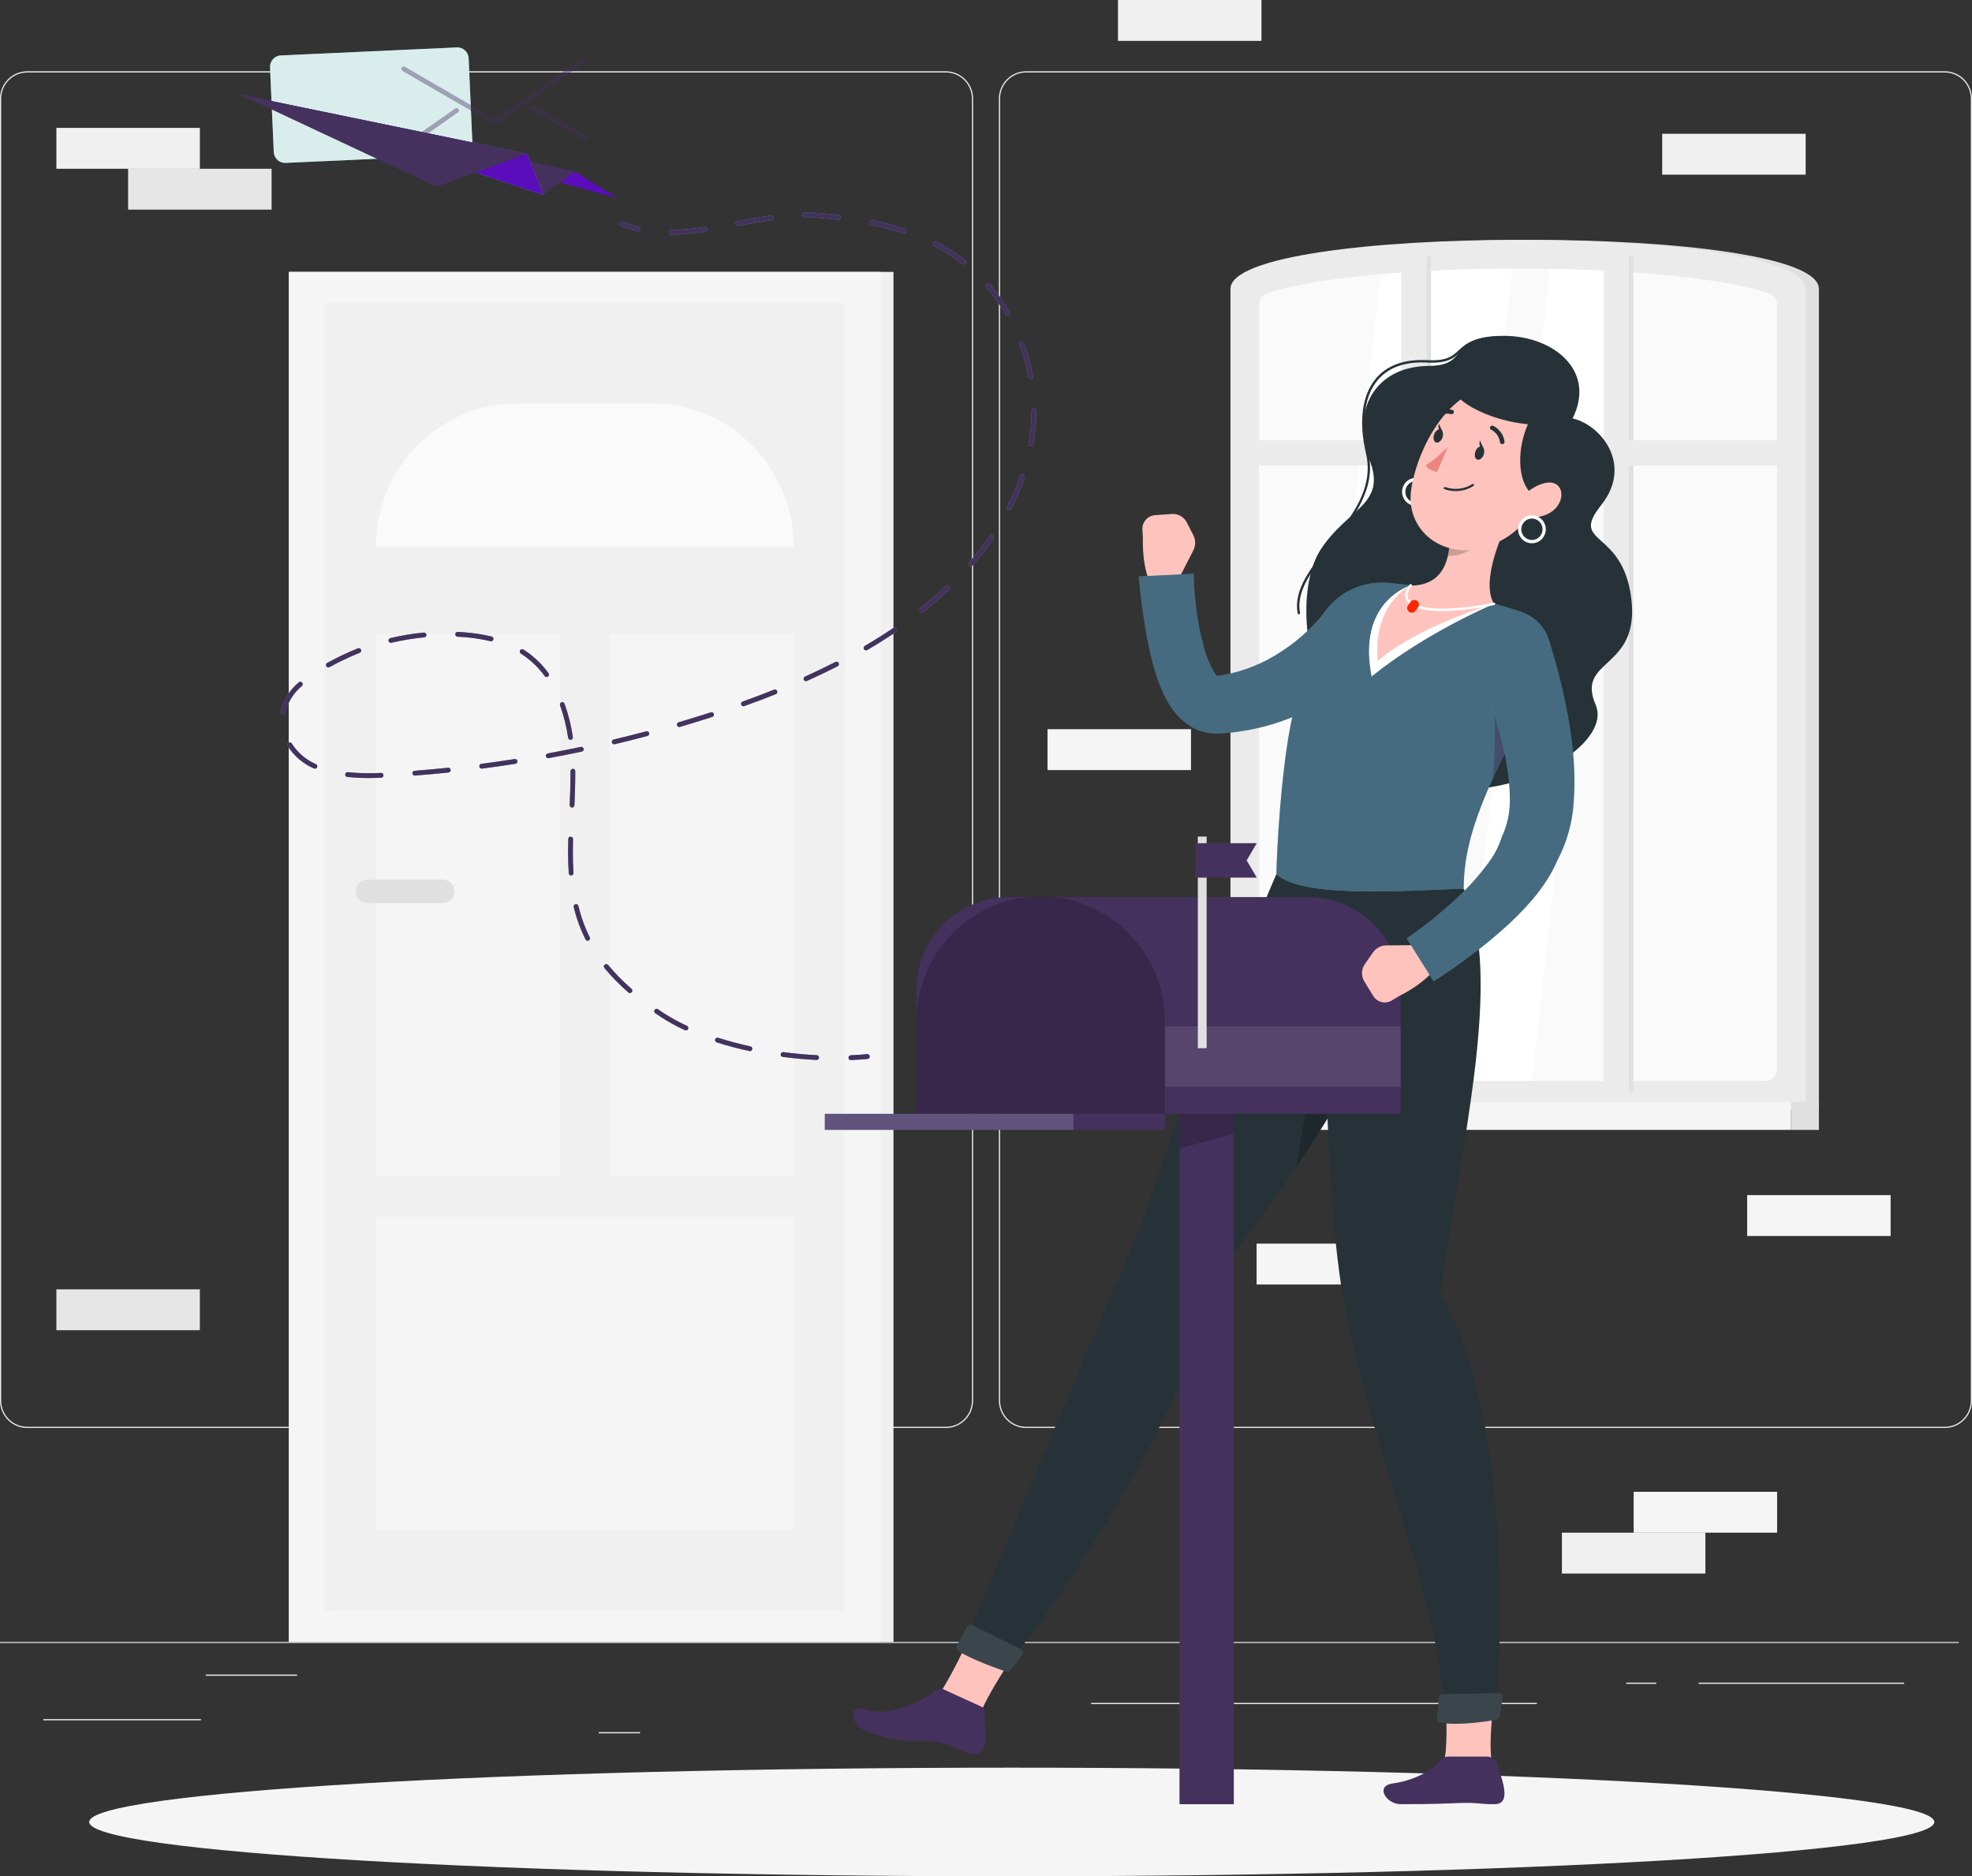 <svg width="555" height="528" viewBox="0 0 555 528" fill="none" xmlns="http://www.w3.org/2000/svg">
<rect x="0" y="0" width="555" height="528" fill="#333333" stroke="none"/>
<g clip-path="url(#clip0_6_8561)">
<path d="M551.286 462.068H7.33597e-05V462.35H551.286V462.068Z" fill="#EBEBEB"/>
<path d="M56.566 483.767H12.211V484.105H56.566V483.767Z" fill="#EBEBEB"/>
<path d="M180.138 487.43H168.496V487.768H180.138V487.43Z" fill="#EBEBEB"/>
<path d="M83.608 471.233H57.907V471.571H83.608V471.233Z" fill="#EBEBEB"/>
<path d="M535.915 473.5H478.072V473.838H535.915V473.5Z" fill="#EBEBEB"/>
<path d="M466.149 473.5H457.669V473.838H466.149V473.5Z" fill="#EBEBEB"/>
<path d="M432.537 479.2H307.091V479.538H432.537V479.2Z" fill="#EBEBEB"/>
<path d="M288.768 401.842H547.356C549.382 401.84 551.325 401.027 552.758 399.583C554.192 398.139 554.998 396.18 555 394.137V27.763C554.997 25.72 554.191 23.762 552.758 22.318C551.325 20.874 549.382 20.062 547.356 20.06H288.768C286.741 20.062 284.799 20.875 283.367 22.319C281.934 23.763 281.128 25.721 281.125 27.763V394.138C281.128 396.181 281.934 398.138 283.366 399.583C284.799 401.027 286.741 401.839 288.768 401.842ZM547.356 20.398C549.293 20.4 551.151 21.176 552.522 22.557C553.892 23.938 554.663 25.811 554.665 27.764V394.138C554.663 396.092 553.892 397.964 552.522 399.345C551.151 400.726 549.294 401.503 547.356 401.505H288.768C286.83 401.503 284.972 400.726 283.602 399.345C282.232 397.964 281.461 396.091 281.459 394.138V27.763C281.462 25.81 282.232 23.938 283.602 22.556C284.972 21.176 286.83 20.399 288.768 20.397L547.356 20.398Z" fill="#EBEBEB"/>
<path d="M7.644 401.842H266.232C268.259 401.84 270.202 401.027 271.634 399.583C273.067 398.138 273.873 396.18 273.875 394.137V27.763C273.872 25.721 273.066 23.763 271.634 22.319C270.201 20.875 268.259 20.062 266.232 20.06H7.644C5.618 20.062 3.675 20.874 2.241 22.318C0.808 23.762 0.002 25.72 -0.001 27.763V394.138C0.002 396.181 0.808 398.139 2.241 399.584C3.675 401.028 5.618 401.84 7.644 401.842ZM266.232 20.398C268.17 20.4 270.028 21.177 271.398 22.558C272.768 23.939 273.538 25.811 273.54 27.764V394.138C273.539 396.091 272.768 397.964 271.398 399.345C270.028 400.726 268.17 401.503 266.232 401.505H7.644C5.706 401.503 3.848 400.726 2.478 399.345C1.108 397.964 0.337 396.092 0.334 394.138V27.763C0.337 25.81 1.108 23.937 2.478 22.556C3.849 21.175 5.707 20.399 7.644 20.397L266.232 20.398Z" fill="#EBEBEB"/>
<path d="M251.458 76.514H81.305V462.04H251.458V76.514Z" fill="#F0F0F0"/>
<path d="M247.867 76.514H81.306V462.04H247.867V76.514Z" fill="#F5F5F5"/>
<path d="M91.456 85.263V453.293H237.717V85.263H91.456Z" fill="#F0F0F0"/>
<path d="M223.343 153.707C223.343 143.049 219.142 132.826 211.665 125.289C204.187 117.752 194.045 113.518 183.471 113.518H145.705C135.13 113.518 124.989 117.752 117.511 125.289C110.033 132.826 105.833 143.049 105.833 153.707H223.343Z" fill="#FAFAFA"/>
<path d="M105.828 342.493V430.415H223.343V342.493H105.828Z" fill="#F5F5F5"/>
<path d="M171.51 331.151H223.344V178.498H171.51V331.151Z" fill="#F5F5F5"/>
<path d="M105.829 331.151H157.663V178.498H105.829V331.151Z" fill="#F5F5F5"/>
<path d="M124.627 254.138H103.397C102.524 254.136 101.688 253.785 101.071 253.163C100.454 252.541 100.106 251.699 100.104 250.819C100.107 249.94 100.454 249.097 101.071 248.475C101.688 247.854 102.524 247.503 103.397 247.5H124.627C125.5 247.503 126.336 247.854 126.953 248.475C127.57 249.097 127.918 249.94 127.92 250.819C127.918 251.699 127.57 252.541 126.953 253.163C126.336 253.785 125.5 254.136 124.627 254.138Z" fill="#E0E0E0"/>
<path d="M91.456 85.263V453.293H94.088V85.263H91.456Z" fill="#F0F0F0"/>
<path d="M511.906 312.263H350.017V81.298C350.017 62.902 511.907 62.902 511.906 81.298V312.263Z" fill="#E0E0E0"/>
<path d="M508.186 312.263H346.298V81.298C346.298 62.902 508.187 62.902 508.187 81.298L508.186 312.263Z" fill="#EBEBEB"/>
<path d="M354.332 300.67V85.856C354.33 85.136 354.55 84.433 354.961 83.844C355.372 83.255 355.954 82.808 356.627 82.565C365.614 79.307 390.081 75.6 427.241 75.6C464.401 75.6 488.868 79.306 497.856 82.563C498.529 82.806 499.11 83.253 499.521 83.843C499.932 84.432 500.152 85.135 500.151 85.855V300.67C500.151 301.597 499.786 302.486 499.136 303.142C498.487 303.798 497.605 304.167 496.686 304.169H357.799C356.879 304.168 355.997 303.799 355.347 303.143C354.697 302.487 354.332 301.597 354.332 300.67Z" fill="#FAFAFA"/>
<path d="M388.559 77.151L363.316 304.158H400.182L425.6 75.599C411.27 75.64 398.87 76.246 388.559 77.151Z" fill="white"/>
<path d="M436.234 75.679L410.816 304.16H431.184L456.521 76.45C450.348 76.071 443.573 75.8 436.234 75.679Z" fill="white"/>
<path d="M451.349 72.113V307.163H458.417V72.113H451.349Z" fill="#EBEBEB"/>
<path d="M394.409 72.113V307.163H401.477V72.113H394.409Z" fill="#EBEBEB"/>
<path d="M401.477 72.113V307.163H402.754V72.113H401.477Z" fill="#E0E0E0"/>
<path d="M458.417 72.113V307.163H459.694V72.113H458.417Z" fill="#E0E0E0"/>
<path d="M350.08 131.016H502.744V123.892H350.08V131.016Z" fill="#EBEBEB"/>
<path d="M338.921 317.961H504.083V310.087H338.921V317.961Z" fill="#F5F5F5"/>
<path d="M511.906 310.087H504.083V317.961H511.906V310.087Z" fill="#E0E0E0"/>
<path d="M15.868 47.489H56.246V35.986H15.868V47.489Z" fill="#F0F0F0"/>
<path d="M36.057 58.992H76.436V47.489H36.057V58.992Z" fill="#E6E6E6"/>
<path d="M294.813 216.702H335.192V205.199H294.813V216.702Z" fill="#F5F5F5"/>
<path d="M353.653 361.468H394.032V349.965H353.653V361.468Z" fill="#F5F5F5"/>
<path d="M56.246 362.826H15.868V374.329H56.246V362.826Z" fill="#E6E6E6"/>
<path d="M314.647 11.503H355.026V0H314.647V11.503Z" fill="#F0F0F0"/>
<path d="M459.772 431.304H500.151V419.802H459.772V431.304Z" fill="#F5F5F5"/>
<path d="M491.716 347.813H532.095V336.31H491.716V347.813Z" fill="#F5F5F5"/>
<path d="M439.583 442.806H479.962V431.303H439.583V442.806Z" fill="#F0F0F0"/>
<path d="M508.186 37.651H467.807V49.154H508.186V37.651Z" fill="#F0F0F0"/>
<path d="M284.751 528C141.352 528 25.104 521.157 25.104 512.716C25.104 504.275 141.352 497.432 284.751 497.432C428.151 497.432 544.399 504.275 544.399 512.716C544.399 521.157 428.151 528 284.751 528Z" fill="#F5F5F5"/>
<path d="M442.59 117.749C450.507 119.527 459.726 130.724 450.625 142.159C441.523 153.594 456.774 148.592 459.134 168.604C461.493 188.615 443.415 185.244 449.087 198.365C454.76 211.485 415.364 232.274 390.766 216.517C366.168 200.76 363.878 166.842 371.559 154.857C379.24 142.872 390.468 142.122 385.388 129.276C380.307 116.43 386.293 103.083 402.169 102.969C414.137 102.88 406.959 94.438 423.437 94.511C437.172 94.573 449.326 104.298 442.59 117.749Z" fill="#263238"/>
<path d="M398.511 134.476C399.282 134.477 400.036 134.709 400.677 135.142C401.318 135.574 401.817 136.189 402.111 136.907C402.406 137.626 402.483 138.416 402.332 139.179C402.181 139.941 401.809 140.642 401.264 141.191C400.719 141.741 400.024 142.116 399.267 142.268C398.511 142.42 397.727 142.342 397.014 142.045C396.301 141.749 395.691 141.245 395.262 140.6C394.832 139.954 394.603 139.194 394.601 138.417C394.599 137.898 394.699 137.385 394.895 136.906C395.091 136.427 395.379 135.992 395.742 135.625C396.105 135.259 396.537 134.969 397.013 134.772C397.488 134.574 397.997 134.474 398.511 134.476ZM398.511 141.427C399.103 141.426 399.682 141.247 400.173 140.915C400.665 140.582 401.048 140.11 401.273 139.558C401.499 139.007 401.557 138.4 401.44 137.815C401.323 137.23 401.037 136.693 400.617 136.272C400.198 135.85 399.664 135.564 399.083 135.449C398.502 135.334 397.9 135.395 397.353 135.625C396.807 135.854 396.34 136.242 396.012 136.739C395.685 137.236 395.51 137.82 395.512 138.417C395.512 138.813 395.59 139.205 395.741 139.571C395.892 139.937 396.113 140.269 396.392 140.549C396.67 140.828 397.001 141.05 397.365 141.201C397.728 141.351 398.118 141.428 398.511 141.427Z" fill="white"/>
<path d="M365.548 172.876C365.569 172.875 365.59 172.873 365.611 172.869C365.654 172.86 365.695 172.844 365.732 172.82C365.769 172.795 365.801 172.764 365.826 172.727C365.85 172.691 365.868 172.65 365.877 172.606C365.886 172.563 365.886 172.518 365.878 172.475C364.678 166.186 369.537 160.096 374.68 153.65C380.683 146.124 387.488 137.594 385.094 127.439C383.049 118.773 383.962 111.534 387.664 107.056C390.693 103.389 395.417 101.698 401.699 102.025C407.459 102.325 409.166 100.754 410.974 99.089C412.925 97.29 415.176 95.243 423.442 95.3C423.527 95.295 423.608 95.258 423.667 95.195C423.726 95.132 423.759 95.049 423.759 94.963C423.759 94.876 423.726 94.793 423.667 94.73C423.608 94.668 423.527 94.63 423.442 94.625H423.151C414.819 94.625 412.538 96.725 410.518 98.591C408.743 100.225 407.209 101.639 401.73 101.35C395.229 101.013 390.323 102.785 387.149 106.624C383.31 111.27 382.349 118.721 384.443 127.596C386.763 137.43 380.357 145.461 374.161 153.227C368.918 159.8 363.966 166.008 365.223 172.603C365.238 172.679 365.279 172.747 365.338 172.797C365.397 172.847 365.471 172.874 365.548 172.876Z" fill="#263238"/>
<path d="M334.055 147.085L335.861 150.621C336.196 151.276 336.371 152.002 336.371 152.739C336.371 153.477 336.196 154.203 335.861 154.858L332.687 161.07C332.062 162.294 331.154 163.349 330.041 164.147C328.928 164.946 327.641 165.463 326.289 165.658L324.591 165.902C321.197 160.245 321.665 151.611 321.665 151.611L321.528 149.136C321.485 148.628 321.542 148.117 321.696 147.632C321.851 147.147 322.099 146.698 322.427 146.31C322.755 145.923 323.156 145.605 323.607 145.375C324.058 145.145 324.55 145.007 325.054 144.97L329.914 144.631C330.766 144.592 331.611 144.803 332.346 145.239C333.081 145.674 333.675 146.316 334.055 147.085Z" fill="#FFC3BD"/>
<path d="M373.922 170.715C373.993 170.657 373.849 170.862 373.784 170.965L373.498 171.377L372.856 172.249C372.407 172.84 371.907 173.42 371.4 174.002C370.382 175.163 369.296 176.302 368.164 177.391C365.885 179.562 363.416 181.519 360.786 183.239C355.637 186.712 349.811 189.034 343.698 190.05L342.559 190.208L341.99 190.289C341.928 190.296 342.089 190.296 342.128 190.313C342.421 190.34 342.702 190.446 342.942 190.619C343.198 190.863 342.576 190.503 341.987 189.612C340.483 187.154 339.369 184.475 338.686 181.67C337.813 178.402 337.156 175.079 336.719 171.724C336.473 170.013 336.322 168.279 336.176 166.547C336.033 164.848 335.92 163.011 335.915 161.456L320.494 162.206C320.693 164.32 320.891 166.149 321.115 168.105C321.337 170.029 321.634 171.944 321.909 173.872C322.495 177.723 323.171 181.593 324.176 185.549C324.674 187.595 325.279 189.613 325.989 191.595C326.773 193.824 327.77 195.971 328.965 198.006C330.57 200.796 332.878 203.111 335.654 204.716C337.521 205.733 339.592 206.312 341.712 206.41C342.208 206.429 342.825 206.41 343.218 206.396L344.011 206.342L345.598 206.231C349.812 205.833 353.978 205.024 358.036 203.814C362.057 202.582 365.965 201.003 369.717 199.097C373.432 197.179 376.994 194.973 380.369 192.498C382.066 191.27 383.719 189.967 385.328 188.588C386.137 187.898 386.926 187.177 387.73 186.433L388.939 185.277L389.558 184.653C389.791 184.408 389.942 184.264 390.298 183.854L373.922 170.715Z" fill="#48A7A5"/>
<path opacity="0.5" d="M373.922 170.715C373.993 170.657 373.849 170.862 373.784 170.965L373.498 171.377L372.856 172.249C372.407 172.84 371.907 173.42 371.4 174.002C370.382 175.163 369.296 176.302 368.164 177.391C365.885 179.562 363.416 181.519 360.786 183.239C355.637 186.712 349.811 189.034 343.698 190.05L342.559 190.208L341.99 190.289C341.928 190.296 342.089 190.296 342.128 190.313C342.421 190.34 342.702 190.446 342.942 190.619C343.198 190.863 342.576 190.503 341.987 189.612C340.483 187.154 339.369 184.475 338.686 181.67C337.813 178.402 337.156 175.079 336.719 171.724C336.473 170.013 336.322 168.279 336.176 166.547C336.033 164.848 335.92 163.011 335.915 161.456L320.494 162.206C320.693 164.32 320.891 166.149 321.115 168.105C321.337 170.029 321.634 171.944 321.909 173.872C322.495 177.723 323.171 181.593 324.176 185.549C324.674 187.595 325.279 189.613 325.989 191.595C326.773 193.824 327.77 195.971 328.965 198.006C330.57 200.796 332.878 203.111 335.654 204.716C337.521 205.733 339.592 206.312 341.712 206.41C342.208 206.429 342.825 206.41 343.218 206.396L344.011 206.342L345.598 206.231C349.812 205.833 353.978 205.024 358.036 203.814C362.057 202.582 365.965 201.003 369.717 199.097C373.432 197.179 376.994 194.973 380.369 192.498C382.066 191.27 383.719 189.967 385.328 188.588C386.137 187.898 386.926 187.177 387.73 186.433L388.939 185.277L389.558 184.653C389.791 184.408 389.942 184.264 390.298 183.854L373.922 170.715Z" fill="#45315D"/>
<path d="M406.072 496.954C408.023 492.547 406.667 474.024 406.401 470.987C409.795 469.2 421.436 471.403 421.436 471.403C421.436 471.403 418.186 490.879 420.136 496.954C415.646 499.456 406.072 496.954 406.072 496.954Z" fill="#FFC3BD"/>
<path d="M262.301 479.186C265.971 476.087 273.689 459.183 274.772 456.335C278.601 456.235 287.244 463.042 287.244 463.042C287.244 463.042 275.832 479.095 274.933 485.416C269.808 485.674 262.301 479.186 262.301 479.186Z" fill="#FFC3BD"/>
<path d="M394.141 507.705C403.937 507.705 405.611 507.553 411.115 507.366C415.827 507.197 416.955 507.79 420.744 507.705C423.908 507.636 423.791 504.583 422.814 501.071C422.466 499.818 421.984 498.366 421.491 496.607C421.301 495.942 420.902 495.356 420.353 494.94C419.803 494.524 419.135 494.3 418.448 494.302H407.701C407.215 494.309 406.737 494.425 406.302 494.643C405.867 494.861 405.487 495.175 405.188 495.562C402.585 498.811 396.981 501.189 392.074 501.853C386.802 502.564 390.236 507.705 394.141 507.705Z" fill="#45315D"/>
<path d="M242.969 486.729C253.506 491.533 259.038 489.091 264.329 490.307C268.864 491.341 268.72 492.2 273.243 493.5C276.237 494.361 277.771 491.125 277.514 488.293C277.293 486.235 277.187 484.166 277.196 482.095C277.208 481.696 277.104 481.302 276.897 480.963C276.689 480.623 276.387 480.352 276.028 480.184L265.548 475.396C265.211 475.241 264.838 475.183 264.47 475.229C264.102 475.276 263.754 475.424 263.465 475.658C259.29 479.022 250.114 483.256 243.68 481.069C238.696 479.392 239.456 485.126 242.969 486.729Z" fill="#45315D"/>
<path d="M359.215 245.998C359.215 245.998 334.471 303.238 320.862 345.452C304.243 383.621 270.942 463.706 270.942 463.706C270.295 465.741 280.81 469.473 283.094 469.091C283.094 469.091 327.034 415.958 344.935 355.607C391.469 296.765 405.167 249.526 405.167 249.526L359.215 245.998Z" fill="#263238"/>
<path opacity="0.2" d="M379.051 277.341C372.228 284.88 367.417 311.072 364.966 328.188C373.36 315.769 381.039 302.873 387.965 289.566C387.278 283.165 384.491 278.463 379.051 277.341Z" fill="black"/>
<path d="M372.993 247.056C372.993 247.056 371.231 326.573 378.095 365.743C385.303 406.88 407.593 456.495 406.016 483.493C408.31 484.836 416.376 484.917 420.893 483.493C420.893 483.493 428.599 403.328 405.42 364.203C410.434 325.029 423.809 274.295 411.933 250.046L372.993 247.056Z" fill="#263238"/>
<path d="M404.89 477.869C404.85 479.728 404.677 481.581 404.373 483.414C404.343 483.568 404.345 483.726 404.378 483.879C404.411 484.032 404.474 484.177 404.564 484.304C404.654 484.432 404.769 484.54 404.902 484.621C405.035 484.703 405.182 484.756 405.336 484.779C410.781 485.657 418.664 484.385 421.165 483.93C421.398 483.887 421.611 483.772 421.776 483.601C421.941 483.429 422.048 483.211 422.084 482.975L422.895 477.787C422.921 477.621 422.91 477.451 422.864 477.289C422.817 477.127 422.736 476.977 422.627 476.85C422.517 476.723 422.381 476.622 422.228 476.553C422.075 476.485 421.91 476.451 421.742 476.454L406.013 476.76C405.719 476.763 405.439 476.88 405.229 477.087C405.02 477.294 404.898 477.574 404.89 477.869Z" fill="#263238"/>
<path opacity="0.1" d="M404.89 477.869C404.85 479.728 404.677 481.581 404.373 483.414C404.343 483.568 404.345 483.726 404.378 483.879C404.411 484.032 404.474 484.177 404.564 484.304C404.654 484.432 404.769 484.54 404.902 484.621C405.035 484.703 405.182 484.756 405.336 484.779C410.781 485.657 418.664 484.385 421.165 483.93C421.398 483.887 421.611 483.772 421.776 483.601C421.941 483.429 422.048 483.211 422.084 482.975L422.895 477.787C422.921 477.621 422.91 477.451 422.864 477.289C422.817 477.127 422.736 476.977 422.627 476.85C422.517 476.723 422.381 476.622 422.228 476.553C422.075 476.485 421.91 476.451 421.742 476.454L406.013 476.76C405.719 476.763 405.439 476.88 405.229 477.087C405.02 477.294 404.898 477.574 404.89 477.869Z" fill="white"/>
<path d="M272.142 457.829C271.468 459.108 270.253 461.386 269.289 463.037C269.137 463.298 269.094 463.609 269.168 463.903C269.242 464.196 269.429 464.448 269.686 464.604C273.699 467.094 280.819 469.603 283.169 470.397C283.395 470.474 283.64 470.476 283.868 470.404C284.096 470.332 284.296 470.19 284.439 469.997L287.633 465.75C287.735 465.614 287.806 465.457 287.841 465.29C287.876 465.123 287.874 464.951 287.835 464.785C287.796 464.619 287.721 464.464 287.615 464.331C287.509 464.198 287.375 464.09 287.223 464.015L273.649 457.339C273.384 457.207 273.078 457.184 272.797 457.275C272.515 457.367 272.281 457.565 272.142 457.829Z" fill="#263238"/>
<path opacity="0.1" d="M272.142 457.829C271.468 459.108 270.253 461.386 269.289 463.037C269.137 463.298 269.094 463.609 269.168 463.903C269.242 464.196 269.429 464.448 269.686 464.604C273.699 467.094 280.819 469.603 283.169 470.397C283.395 470.474 283.64 470.476 283.868 470.404C284.096 470.332 284.296 470.19 284.439 469.997L287.633 465.75C287.735 465.614 287.806 465.457 287.841 465.29C287.876 465.123 287.874 464.951 287.835 464.785C287.796 464.619 287.721 464.464 287.615 464.331C287.509 464.198 287.375 464.09 287.223 464.015L273.649 457.339C273.384 457.207 273.078 457.184 272.797 457.275C272.515 457.367 272.281 457.565 272.142 457.829Z" fill="white"/>
<path d="M369.729 178.622C368.421 183.696 366.306 189.272 363.759 201.535C361.412 211.862 359.706 230.023 359.213 245.998C366.089 252.181 388.975 251.13 411.936 250.046C412.007 234.995 418.137 221.108 434.822 190.287C438.69 183.141 435.556 174.709 428.087 172.177C426.092 171.501 423.964 170.83 421.765 170.213C413.214 167.814 406.193 165.908 398.351 164.852C395.754 164.501 393.044 164.22 390.442 163.996C385.843 163.637 381.263 164.899 377.485 167.567C373.707 170.235 370.965 174.143 369.729 178.622Z" fill="#48A7A5"/>
<path opacity="0.5" d="M369.729 178.622C368.421 183.696 366.306 189.272 363.759 201.535C361.412 211.862 359.706 230.023 359.213 245.998C366.089 252.181 388.975 251.13 411.936 250.046C412.007 234.995 418.137 221.108 434.822 190.287C438.69 183.141 435.556 174.709 428.087 172.177C426.092 171.501 423.964 170.83 421.765 170.213C413.214 167.814 406.193 165.908 398.351 164.852C395.754 164.501 393.044 164.22 390.442 163.996C385.843 163.637 381.263 164.899 377.485 167.567C373.707 170.235 370.965 174.143 369.729 178.622Z" fill="#45315D"/>
<path d="M396.837 164.82L420.481 169.918C420.481 169.918 401.347 177.957 386.026 190.366C381.844 169.163 396.837 164.82 396.837 164.82Z" fill="white"/>
<path d="M426.115 143.263C422.365 150.391 416.726 163.73 420.481 169.917C420.481 169.917 399.139 176.136 387.756 185.995C386.241 170.05 396.837 164.817 396.837 164.817C405.843 164.754 407.736 158.267 408.039 152.133L426.115 143.263Z" fill="#FFC3BD"/>
<path d="M406.064 171.968C410.937 171.863 415.789 171.287 420.552 170.247C420.638 170.228 420.713 170.175 420.761 170.1C420.808 170.025 420.824 169.934 420.805 169.847C420.786 169.761 420.733 169.685 420.659 169.637C420.585 169.589 420.495 169.572 420.408 169.591C420.282 169.621 407.646 172.436 400.294 170.748C397.949 170.209 396.579 169.344 396.227 168.173C395.748 166.596 397.272 164.931 397.289 164.915C397.319 164.882 397.343 164.844 397.358 164.803C397.374 164.761 397.381 164.717 397.379 164.672C397.378 164.628 397.368 164.584 397.35 164.544C397.331 164.504 397.306 164.467 397.273 164.437C397.241 164.407 397.203 164.383 397.162 164.367C397.121 164.352 397.077 164.344 397.033 164.346C396.989 164.347 396.946 164.358 396.906 164.376C396.865 164.394 396.829 164.42 396.799 164.453C396.726 164.533 394.995 166.425 395.587 168.37C396.019 169.788 397.553 170.81 400.15 171.405C402.095 171.809 404.078 171.998 406.064 171.968Z" fill="white"/>
<path d="M396.549 172.152C396.822 172.358 397.164 172.447 397.502 172.399C397.839 172.352 398.144 172.171 398.35 171.898L399.084 170.916C399.289 170.641 399.377 170.296 399.33 169.956C399.283 169.616 399.104 169.308 398.832 169.101C398.56 168.894 398.217 168.805 397.88 168.853C397.542 168.9 397.237 169.081 397.031 169.354L396.296 170.337C396.092 170.612 396.004 170.957 396.052 171.297C396.099 171.637 396.278 171.944 396.549 172.152Z" fill="#FF2400"/>
<path opacity="0.2" d="M418.744 146.884L408.047 152.127C407.997 153.568 407.819 155.001 407.515 156.41C410.865 156.685 416.336 154.205 417.69 150.952C418.284 149.672 418.641 148.293 418.744 146.884Z" fill="black"/>
<path d="M436.901 132.453C431.391 143.979 429.308 148.961 420.878 152.919C408.198 158.871 395.231 150.382 397.181 137.635C398.937 126.162 407.649 109.242 421.131 108.601C434.418 107.973 442.409 120.927 436.901 132.453Z" fill="#FFC3BD"/>
<path d="M432.071 115.716C426.084 124.292 426.388 138.348 433.444 140.253C444.204 138.587 446.489 135.782 446.489 135.782C446.489 135.782 443.016 109.34 432.071 115.716Z" fill="#263238"/>
<path d="M440.503 119.238C424.666 121.274 412.06 114.604 409.696 110.872C424.033 101.104 438.926 109.419 440.503 119.238Z" fill="#263238"/>
<path d="M407.45 125.794C407.45 125.794 403.978 129.46 401.276 130.867C402.049 132.539 404.482 132.758 404.482 132.758L407.45 125.794Z" fill="#ED847E"/>
<path d="M408.212 138.081C407.632 137.986 407.063 137.84 406.51 137.644C406.472 137.631 406.438 137.61 406.409 137.582C406.38 137.555 406.357 137.521 406.342 137.484C406.326 137.448 406.319 137.408 406.319 137.368C406.32 137.328 406.329 137.288 406.346 137.252C406.379 137.174 406.439 137.112 406.515 137.077C406.592 137.042 406.678 137.038 406.757 137.064C408.008 137.511 409.343 137.668 410.662 137.525C411.982 137.381 413.252 136.941 414.38 136.235C414.411 136.209 414.448 136.19 414.487 136.179C414.526 136.168 414.567 136.165 414.607 136.17C414.647 136.176 414.686 136.189 414.721 136.21C414.756 136.231 414.786 136.259 414.81 136.292C414.833 136.326 414.85 136.363 414.859 136.403C414.867 136.443 414.868 136.485 414.86 136.525C414.852 136.565 414.837 136.603 414.814 136.637C414.791 136.671 414.761 136.699 414.727 136.721C412.795 137.968 410.475 138.452 408.212 138.081Z" fill="#263238"/>
<path d="M436.203 144.302C435.159 144.928 433.998 145.327 432.793 145.475C431.587 145.622 430.365 145.515 429.203 145.159C426.37 144.153 427.204 140.665 429.876 138.447C432.281 136.447 436.652 134.566 438.587 136.778C440.495 138.958 439.057 142.693 436.203 144.302Z" fill="#FFC3BD"/>
<path d="M431.148 145.009C431.92 145.01 432.674 145.242 433.315 145.674C433.956 146.107 434.455 146.722 434.75 147.441C435.045 148.159 435.122 148.95 434.971 149.713C434.82 150.476 434.448 151.176 433.903 151.726C433.357 152.276 432.662 152.651 431.905 152.803C431.149 152.955 430.364 152.877 429.651 152.58C428.938 152.283 428.328 151.78 427.899 151.134C427.469 150.487 427.24 149.728 427.238 148.95C427.236 148.432 427.336 147.918 427.532 147.439C427.728 146.96 428.016 146.525 428.379 146.159C428.743 145.792 429.174 145.502 429.65 145.305C430.125 145.107 430.634 145.007 431.148 145.009ZM431.148 151.96C431.74 151.959 432.319 151.781 432.811 151.449C433.302 151.116 433.685 150.644 433.911 150.092C434.137 149.541 434.195 148.934 434.078 148.349C433.961 147.763 433.675 147.226 433.256 146.805C432.836 146.384 432.302 146.098 431.721 145.982C431.14 145.867 430.538 145.928 429.992 146.158C429.445 146.387 428.978 146.775 428.651 147.272C428.323 147.769 428.148 148.353 428.15 148.95C428.15 149.346 428.228 149.738 428.379 150.104C428.53 150.47 428.751 150.802 429.03 151.082C429.308 151.361 429.639 151.583 430.002 151.734C430.366 151.884 430.755 151.961 431.148 151.96Z" fill="white"/>
<path d="M422.429 124.895C422.36 124.851 422.301 124.793 422.257 124.724C422.213 124.655 422.184 124.577 422.172 124.495C422.081 123.74 421.805 123.019 421.37 122.398C420.935 121.776 420.353 121.273 419.677 120.934C419.604 120.905 419.538 120.86 419.482 120.803C419.427 120.747 419.384 120.679 419.356 120.604C419.328 120.53 419.315 120.45 419.32 120.371C419.324 120.291 419.344 120.213 419.38 120.142C419.458 119.993 419.588 119.879 419.745 119.821C419.902 119.763 420.075 119.765 420.23 119.827C421.093 120.241 421.839 120.866 422.399 121.646C422.959 122.426 423.316 123.336 423.436 124.291C423.453 124.457 423.405 124.623 423.302 124.754C423.199 124.884 423.05 124.97 422.886 124.991C422.727 125.016 422.565 124.982 422.429 124.895Z" fill="#263238"/>
<path d="M403.408 117.745C403.331 117.737 403.256 117.714 403.187 117.676C403.119 117.638 403.059 117.587 403.011 117.525C402.965 117.459 402.931 117.384 402.913 117.304C402.896 117.225 402.893 117.142 402.907 117.062C402.921 116.982 402.95 116.905 402.993 116.836C403.037 116.767 403.093 116.707 403.159 116.66C403.936 116.022 404.848 115.573 405.825 115.347C406.802 115.122 407.818 115.127 408.793 115.361C408.869 115.385 408.939 115.424 408.998 115.477C409.058 115.53 409.106 115.594 409.139 115.667C409.172 115.74 409.19 115.819 409.191 115.899C409.192 115.979 409.176 116.058 409.145 116.132C409.083 116.287 408.966 116.414 408.816 116.488C408.667 116.562 408.496 116.577 408.336 116.531C407.561 116.357 406.758 116.364 405.986 116.55C405.215 116.737 404.496 117.099 403.884 117.608C403.748 117.713 403.578 117.762 403.408 117.745Z" fill="#263238"/>
<path d="M403.605 122.297C403.261 123.297 403.513 124.296 404.167 124.513C404.82 124.73 405.629 124.1 405.973 123.096C406.317 122.092 406.064 121.096 405.41 120.878C404.757 120.66 403.948 121.293 403.605 122.297Z" fill="#263238"/>
<path d="M415.214 127.116C414.871 128.115 415.122 129.115 415.776 129.332C416.431 129.549 417.237 128.919 417.582 127.914C417.926 126.91 417.673 125.915 417.019 125.698C416.366 125.481 415.557 126.113 415.214 127.116Z" fill="#263238"/>
<path d="M417.582 126.286L416.491 123.913C416.491 123.913 415.858 126.172 417.582 126.286Z" fill="#263238"/>
<path d="M406.047 121.607L404.956 119.234C404.956 119.234 404.323 121.497 406.047 121.607Z" fill="#263238"/>
<path opacity="0.5" d="M420.064 191.747L431.68 196.145C426.9 205.08 423.113 212.483 420.206 218.901C420.914 209.862 420.867 200.778 420.064 191.747Z" fill="#45315D"/>
<path d="M331.959 507.717H347.244V285.797H331.959V507.717Z" fill="#45315D"/>
<path opacity="0.2" d="M347.243 285.796H331.958V323.12L347.243 319.149V285.796Z" fill="black"/>
<path d="M257.899 313.432H394.199V278.558C394.198 271.633 391.468 264.992 386.61 260.096C381.752 255.2 375.163 252.449 368.293 252.448H283.808C276.938 252.448 270.348 255.198 265.489 260.095C260.631 264.991 257.9 271.633 257.899 278.558V313.432Z" fill="#45315D"/>
<path d="M384.152 271.27L386.415 268.013C386.835 267.409 387.392 266.915 388.039 266.572C388.686 266.229 389.405 266.047 390.137 266.04L397.07 265.983C398.436 265.972 399.785 266.29 401.004 266.911C402.223 267.532 403.277 268.439 404.077 269.554L405.082 270.954C401.694 276.613 393.895 280.214 393.895 280.214L391.786 281.49C391.361 281.765 390.885 281.951 390.387 282.039C389.89 282.127 389.379 282.114 388.887 282.002C388.394 281.89 387.928 281.68 387.516 281.385C387.104 281.09 386.754 280.716 386.487 280.283L383.927 276.102C383.496 275.361 383.288 274.51 383.328 273.652C383.368 272.794 383.654 271.967 384.152 271.27Z" fill="#FFC3BD"/>
<path d="M415.718 188.414C416.067 189.148 416.527 190.23 416.92 191.182L418.11 194.17C418.883 196.181 419.613 198.219 420.292 200.268C421.629 204.313 422.73 208.433 423.591 212.607C423.998 214.656 424.336 216.693 424.583 218.706C424.798 220.656 424.913 222.617 424.927 224.58C425.032 227.892 424.453 231.189 423.226 234.263L422.73 235.346C422.689 235.435 422.656 235.528 422.631 235.623C421.776 238.308 420.456 240.82 418.734 243.043C416.74 245.748 414.545 248.295 412.168 250.664C409.708 253.106 407.075 255.463 404.332 257.731C402.963 258.862 401.555 259.952 400.132 261.022C398.736 262.076 397.214 263.17 395.89 264.05L403.486 276.141C405.296 274.986 406.842 273.942 408.484 272.814C410.098 271.701 411.682 270.548 413.262 269.38C416.428 267.051 419.522 264.581 422.533 261.916C425.663 259.209 428.59 256.273 431.291 253.132C432.738 251.438 434.07 249.648 435.277 247.774C436.632 245.706 437.77 243.501 438.674 241.197L438.078 242.556C440.936 237.285 442.589 231.437 442.918 225.44C443.261 220.184 443.12 214.907 442.496 209.678C441.904 204.686 441.043 199.731 439.917 194.834C439.376 192.406 438.781 189.994 438.132 187.599C437.807 186.399 437.463 185.199 437.106 184C436.734 182.763 436.402 181.667 435.908 180.242L415.718 188.414Z" fill="#48A7A5"/>
<path opacity="0.5" d="M415.718 188.414C416.067 189.148 416.527 190.23 416.92 191.182L418.11 194.17C418.883 196.181 419.613 198.219 420.292 200.268C421.629 204.313 422.73 208.433 423.591 212.607C423.998 214.656 424.336 216.693 424.583 218.706C424.798 220.656 424.913 222.617 424.927 224.58C425.032 227.892 424.453 231.189 423.226 234.263L422.73 235.346C422.689 235.435 422.656 235.528 422.631 235.623C421.776 238.308 420.456 240.82 418.734 243.043C416.74 245.748 414.545 248.295 412.168 250.664C409.708 253.106 407.075 255.463 404.332 257.731C402.963 258.862 401.555 259.952 400.132 261.022C398.736 262.076 397.214 263.17 395.89 264.05L403.486 276.141C405.296 274.986 406.842 273.942 408.484 272.814C410.098 271.701 411.682 270.548 413.262 269.38C416.428 267.051 419.522 264.581 422.533 261.916C425.663 259.209 428.59 256.273 431.291 253.132C432.738 251.438 434.07 249.648 435.277 247.774C436.632 245.706 437.77 243.501 438.674 241.197L438.078 242.556C440.936 237.285 442.589 231.437 442.918 225.44C443.261 220.184 443.12 214.907 442.496 209.678C441.904 204.686 441.043 199.731 439.917 194.834C439.376 192.406 438.781 189.994 438.132 187.599C437.807 186.399 437.463 185.199 437.106 184C436.734 182.763 436.402 181.667 435.908 180.242L415.718 188.414Z" fill="#45315D"/>
<path opacity="0.1" d="M327.862 305.809H394.2V288.814H327.862V305.809Z" fill="white"/>
<path opacity="0.2" d="M327.861 313.432V287.701C327.885 283.055 326.999 278.45 325.252 274.151C323.505 269.851 320.932 265.942 317.681 262.648C314.431 259.354 310.566 256.74 306.31 254.957C302.054 253.173 297.49 252.255 292.88 252.255C288.271 252.255 283.707 253.173 279.451 254.957C275.195 256.74 271.33 259.354 268.079 262.648C264.829 265.942 262.256 269.851 260.509 274.151C258.762 278.45 257.875 283.055 257.9 287.701V313.431" fill="black"/>
<path d="M232.136 317.958H327.862V313.432H232.136V317.958Z" fill="#45315D"/>
<path opacity="0.2" d="M232.136 317.958H302.098V313.432H232.136V317.958Z" fill="#CDE5FF"/>
<path d="M337.119 294.968H339.6V235.409H337.119V294.968Z" fill="#E0E0E0"/>
<path d="M353.704 246.964H336.37V238.417C336.37 238.115 336.49 237.824 336.702 237.61C336.914 237.396 337.202 237.276 337.503 237.276H353.704L350.866 242.12L353.704 246.964Z" fill="#45315D"/>
<path d="M67.512 26.61L161.758 48.263L173.829 55.78L67.512 26.61Z" fill="#5B0CBB"/>
<path opacity="0.2" d="M161.758 48.263L173.829 55.78L67.512 26.61" fill="#5B0CBB"/>
<path d="M67.512 26.609L161.755 48.262L152.883 54.843L67.512 26.609Z" fill="#45315D"/>
<path d="M79.049 15.596L128.564 13.348C130.328 13.268 131.821 14.643 131.899 16.42L132.948 40.234C133.026 42.01 131.66 43.515 129.896 43.595L80.381 45.842C78.618 45.922 77.125 44.547 77.047 42.771L75.998 18.957C75.919 17.181 77.286 15.676 79.049 15.596Z" fill="#48A7A5"/>
<path opacity="0.8" d="M79.049 15.596L128.564 13.348C130.328 13.268 131.821 14.643 131.899 16.42L132.948 40.234C133.026 42.01 131.66 43.515 129.896 43.595L80.381 45.842C78.618 45.922 77.125 44.547 77.047 42.771L75.998 18.957C75.919 17.181 77.286 15.676 79.049 15.596Z" fill="white"/>
<path opacity="0.4" d="M139.365 34.983C139.5 34.982 139.632 34.941 139.744 34.864L164.18 17.868C164.252 17.818 164.314 17.754 164.362 17.679C164.41 17.605 164.442 17.521 164.458 17.434C164.474 17.347 164.473 17.258 164.454 17.171C164.436 17.084 164.401 17.002 164.351 16.929C164.301 16.857 164.237 16.794 164.163 16.746C164.089 16.698 164.007 16.665 163.92 16.649C163.834 16.633 163.745 16.634 163.659 16.653C163.573 16.672 163.492 16.707 163.419 16.757L139.331 33.515L113.961 18.808C113.807 18.719 113.624 18.695 113.453 18.742C113.281 18.789 113.135 18.902 113.047 19.057C112.959 19.213 112.935 19.397 112.981 19.57C113.028 19.742 113.14 19.89 113.295 19.979L139.029 34.894C139.132 34.952 139.247 34.983 139.365 34.983Z" fill="#45315D"/>
<path opacity="0.4" d="M114.505 41.566C114.641 41.566 114.774 41.524 114.886 41.446L128.893 31.635C129.035 31.531 129.132 31.375 129.162 31.201C129.192 31.026 129.152 30.846 129.052 30.701C128.951 30.555 128.798 30.456 128.625 30.423C128.452 30.39 128.274 30.428 128.128 30.527L114.122 40.338C114.005 40.42 113.917 40.538 113.871 40.674C113.825 40.81 113.823 40.957 113.865 41.094C113.908 41.231 113.993 41.351 114.108 41.436C114.223 41.521 114.362 41.566 114.505 41.566Z" fill="#45315D"/>
<path opacity="0.4" d="M164.676 39.489C164.823 39.489 164.967 39.441 165.084 39.35C165.201 39.26 165.286 39.134 165.324 38.99C165.362 38.847 165.352 38.694 165.296 38.557C165.24 38.42 165.14 38.305 165.012 38.231L150.255 29.61C150.101 29.521 149.919 29.496 149.747 29.542C149.575 29.589 149.429 29.702 149.34 29.857C149.251 30.012 149.227 30.196 149.273 30.369C149.319 30.542 149.431 30.689 149.585 30.779L164.343 39.399C164.444 39.458 164.559 39.489 164.676 39.489Z" fill="#45315D"/>
<path d="M67.511 26.609L148.307 43.257L152.883 54.843L67.511 26.609Z" fill="#48A7A5"/>
<path d="M67.511 26.609L148.307 43.257L152.883 54.843L67.511 26.609Z" fill="#5B0CBB"/>
<path d="M67.512 26.609L148.307 43.257L122.863 52.554L67.512 26.609Z" fill="#45315D"/>
<path d="M179.518 65.106C179.683 65.106 179.842 65.046 179.965 64.935C180.088 64.825 180.167 64.673 180.186 64.508C180.204 64.343 180.162 64.177 180.067 64.041C179.972 63.906 179.83 63.81 179.67 63.773C178.182 63.422 176.723 62.957 175.306 62.382C175.141 62.314 174.956 62.316 174.793 62.386C174.629 62.456 174.5 62.588 174.434 62.754C174.367 62.92 174.369 63.106 174.438 63.271C174.507 63.436 174.639 63.566 174.804 63.633C176.284 64.234 177.807 64.721 179.361 65.088C179.413 65.1 179.465 65.106 179.518 65.106Z" fill="#48A7A5"/>
<path d="M229.843 298.28C230.017 298.279 230.184 298.209 230.308 298.086C230.432 297.963 230.503 297.796 230.507 297.621C230.511 297.446 230.447 297.276 230.329 297.147C230.211 297.018 230.048 296.941 229.874 296.932C226.775 296.78 223.617 296.492 220.489 296.077C220.401 296.063 220.311 296.067 220.224 296.089C220.138 296.111 220.056 296.15 219.985 296.203C219.913 296.257 219.853 296.325 219.808 296.403C219.763 296.48 219.734 296.566 219.722 296.655C219.711 296.744 219.717 296.835 219.74 296.922C219.764 297.008 219.804 297.089 219.859 297.16C219.914 297.231 219.983 297.29 220.061 297.334C220.139 297.377 220.225 297.405 220.313 297.415C223.477 297.834 226.673 298.126 229.809 298.279L229.843 298.28ZM211.064 295.79C211.229 295.789 211.388 295.727 211.51 295.616C211.632 295.505 211.709 295.352 211.727 295.187C211.744 295.022 211.701 294.856 211.605 294.721C211.509 294.587 211.367 294.492 211.206 294.456C208.052 293.769 204.99 292.957 202.103 292.035C201.935 291.988 201.757 292.009 201.604 292.092C201.452 292.176 201.337 292.315 201.285 292.482C201.232 292.649 201.246 292.83 201.323 292.986C201.4 293.143 201.535 293.264 201.698 293.323C204.627 294.254 207.73 295.08 210.922 295.775C210.969 295.785 211.017 295.79 211.064 295.79ZM193.045 289.957C193.198 289.958 193.346 289.905 193.465 289.808C193.584 289.712 193.667 289.577 193.7 289.426C193.732 289.276 193.713 289.119 193.644 288.981C193.576 288.843 193.463 288.733 193.324 288.669C191.055 287.641 188.867 286.442 186.777 285.083C186.248 284.732 185.72 284.375 185.191 284.012C185.118 283.959 185.036 283.921 184.948 283.901C184.861 283.88 184.771 283.878 184.682 283.893C184.594 283.908 184.51 283.942 184.434 283.991C184.359 284.04 184.294 284.103 184.244 284.178C184.193 284.252 184.158 284.337 184.14 284.425C184.123 284.514 184.123 284.605 184.141 284.693C184.159 284.782 184.194 284.866 184.245 284.94C184.296 285.015 184.361 285.078 184.437 285.127C184.97 285.494 185.505 285.855 186.043 286.21C188.189 287.607 190.435 288.84 192.764 289.897C192.853 289.936 192.949 289.955 193.045 289.953V289.957ZM177.288 279.442C177.425 279.442 177.558 279.401 177.67 279.322C177.783 279.244 177.868 279.133 177.916 279.004C177.964 278.875 177.972 278.734 177.938 278.601C177.904 278.468 177.831 278.348 177.728 278.258C175.357 276.206 173.157 273.963 171.147 271.551C171.09 271.483 171.021 271.427 170.943 271.385C170.866 271.344 170.78 271.318 170.693 271.31C170.605 271.302 170.517 271.311 170.432 271.338C170.348 271.364 170.27 271.407 170.202 271.463C170.135 271.52 170.079 271.59 170.038 271.668C169.997 271.747 169.971 271.833 169.963 271.921C169.955 272.009 169.964 272.099 169.99 272.183C170.017 272.268 170.059 272.347 170.115 272.415C172.172 274.882 174.425 277.177 176.85 279.277C176.972 279.384 177.127 279.442 177.288 279.442ZM165.386 264.728C165.492 264.728 165.596 264.703 165.69 264.654C165.768 264.614 165.837 264.558 165.894 264.491C165.951 264.423 165.995 264.345 166.022 264.26C166.049 264.176 166.059 264.087 166.052 263.999C166.045 263.91 166.02 263.824 165.98 263.745C165.548 262.895 165.146 262.025 164.79 261.158C163.959 259.145 163.286 257.069 162.777 254.949C162.735 254.775 162.627 254.625 162.475 254.532C162.323 254.439 162.141 254.41 161.969 254.452C161.796 254.495 161.647 254.604 161.555 254.757C161.462 254.91 161.434 255.094 161.476 255.268C162.002 257.457 162.699 259.6 163.559 261.679C163.931 262.579 164.352 263.478 164.796 264.361C164.851 264.471 164.935 264.563 165.039 264.627C165.142 264.692 165.261 264.727 165.383 264.729L165.386 264.728ZM160.738 246.344H160.784C160.961 246.332 161.126 246.25 161.243 246.115C161.359 245.98 161.418 245.805 161.407 245.626C161.284 243.785 161.223 241.843 161.223 239.691C161.223 238.508 161.242 237.324 161.272 236.14C161.276 235.961 161.21 235.787 161.088 235.657C160.965 235.527 160.797 235.452 160.619 235.447C160.531 235.442 160.442 235.456 160.359 235.487C160.276 235.518 160.201 235.565 160.136 235.627C160.072 235.688 160.021 235.762 159.986 235.844C159.952 235.926 159.934 236.014 159.934 236.104C159.903 237.303 159.884 238.497 159.884 239.69C159.884 241.872 159.946 243.843 160.071 245.715C160.082 245.885 160.157 246.045 160.28 246.162C160.403 246.278 160.566 246.344 160.735 246.345L160.738 246.344ZM160.995 227.249C161.167 227.249 161.333 227.182 161.457 227.061C161.582 226.941 161.656 226.778 161.664 226.604C161.786 223.859 161.9 220.914 161.9 217.966V217.019C161.905 216.929 161.891 216.838 161.859 216.754C161.826 216.67 161.777 216.593 161.713 216.53C161.649 216.466 161.572 216.417 161.488 216.386C161.404 216.355 161.315 216.342 161.225 216.349C161.137 216.349 161.05 216.367 160.969 216.402C160.888 216.436 160.815 216.487 160.753 216.55C160.691 216.613 160.642 216.688 160.609 216.77C160.576 216.852 160.56 216.94 160.561 217.029V217.966C160.561 220.885 160.449 223.813 160.327 226.541C160.32 226.719 160.383 226.893 160.503 227.024C160.622 227.155 160.789 227.233 160.965 227.241L160.995 227.249ZM103.738 218.934C104.955 218.934 106.147 218.902 107.292 218.852C107.469 218.844 107.636 218.766 107.756 218.634C107.876 218.502 107.939 218.327 107.931 218.148C107.924 217.97 107.846 217.801 107.715 217.68C107.584 217.559 107.411 217.496 107.233 217.504C106.107 217.554 104.935 217.585 103.738 217.585C101.776 217.59 99.815 217.49 97.864 217.285C97.692 217.274 97.522 217.33 97.39 217.442C97.258 217.555 97.174 217.714 97.155 217.887C97.137 218.06 97.185 218.234 97.291 218.372C97.396 218.51 97.55 218.601 97.721 218.627C99.721 218.838 101.73 218.942 103.74 218.937L103.738 218.934ZM116.719 218.247H116.772C119.911 218.004 123.091 217.716 126.229 217.391C126.405 217.371 126.567 217.283 126.678 217.144C126.79 217.005 126.842 216.827 126.824 216.65C126.816 216.562 126.79 216.476 126.749 216.398C126.707 216.32 126.651 216.251 126.582 216.195C126.514 216.139 126.435 216.097 126.351 216.073C126.266 216.048 126.178 216.04 126.09 216.05C122.965 216.374 119.795 216.662 116.668 216.905C116.497 216.921 116.339 217.002 116.227 217.131C116.114 217.261 116.054 217.429 116.061 217.602C116.067 217.774 116.139 217.937 116.261 218.058C116.383 218.179 116.546 218.248 116.717 218.251L116.719 218.247ZM88.636 216.315C88.789 216.315 88.937 216.262 89.056 216.165C89.175 216.069 89.257 215.934 89.29 215.783C89.322 215.633 89.302 215.476 89.234 215.338C89.166 215.2 89.052 215.09 88.913 215.026C86.108 213.827 83.732 211.794 82.103 209.199C82.008 209.054 81.86 208.952 81.691 208.914C81.523 208.876 81.346 208.905 81.198 208.996C81.051 209.086 80.943 209.23 80.899 209.399C80.854 209.567 80.876 209.746 80.96 209.899C82.728 212.726 85.309 214.943 88.36 216.252C88.446 216.293 88.539 216.315 88.634 216.317L88.636 216.315ZM135.573 216.291C135.602 216.291 135.63 216.291 135.66 216.286C138.778 215.88 141.941 215.425 145.061 214.936C145.236 214.909 145.394 214.812 145.498 214.667C145.603 214.523 145.647 214.342 145.619 214.165C145.592 213.989 145.496 213.83 145.352 213.724C145.209 213.619 145.03 213.575 144.854 213.603C141.746 214.089 138.595 214.542 135.488 214.947C135.319 214.968 135.164 215.054 135.055 215.186C134.945 215.318 134.891 215.488 134.901 215.66C134.912 215.831 134.988 215.993 135.112 216.11C135.237 216.228 135.402 216.292 135.573 216.291ZM154.302 213.353C154.342 213.353 154.382 213.349 154.422 213.342C157.519 212.774 160.653 212.155 163.745 211.504C163.919 211.467 164.072 211.363 164.169 211.213C164.266 211.063 164.3 210.88 164.264 210.705C164.227 210.53 164.123 210.376 163.975 210.278C163.826 210.18 163.645 210.146 163.471 210.183C160.396 210.831 157.272 211.447 154.186 212.014C154.021 212.043 153.872 212.134 153.77 212.268C153.668 212.402 153.62 212.57 153.635 212.738C153.65 212.906 153.727 213.063 153.851 213.177C153.975 213.29 154.137 213.353 154.305 213.352L154.302 213.353ZM172.85 209.444C172.902 209.444 172.954 209.438 173.005 209.426C176.07 208.697 179.17 207.917 182.218 207.106C182.39 207.061 182.536 206.948 182.626 206.793C182.715 206.639 182.74 206.455 182.695 206.282C182.65 206.108 182.538 205.96 182.385 205.87C182.231 205.78 182.048 205.755 181.877 205.801C178.84 206.607 175.751 207.384 172.698 208.111C172.539 208.15 172.4 208.246 172.307 208.381C172.213 208.516 172.172 208.681 172.191 208.844C172.209 209.008 172.287 209.159 172.408 209.269C172.53 209.379 172.687 209.44 172.851 209.442L172.85 209.444ZM160.558 208.178C160.591 208.178 160.624 208.175 160.657 208.171C160.832 208.144 160.99 208.049 161.096 207.905C161.202 207.761 161.246 207.58 161.22 207.403C160.76 204.203 159.975 201.058 158.879 198.019C158.849 197.936 158.803 197.859 158.743 197.794C158.683 197.73 158.612 197.677 158.532 197.64C158.452 197.603 158.366 197.582 158.278 197.579C158.19 197.575 158.103 197.589 158.02 197.62C157.938 197.65 157.862 197.697 157.798 197.757C157.734 197.817 157.681 197.89 157.645 197.97C157.608 198.05 157.587 198.137 157.584 198.226C157.58 198.314 157.594 198.403 157.625 198.486C158.688 201.439 159.449 204.494 159.896 207.603C159.921 207.763 160.001 207.909 160.123 208.013C160.245 208.118 160.4 208.176 160.561 208.175L160.558 208.178ZM191.178 204.579C191.242 204.579 191.305 204.57 191.366 204.552C194.39 203.664 197.444 202.721 200.445 201.753C200.532 201.729 200.614 201.687 200.684 201.631C200.755 201.574 200.814 201.504 200.857 201.424C200.9 201.344 200.927 201.256 200.935 201.165C200.944 201.075 200.934 200.983 200.906 200.897C200.879 200.81 200.834 200.73 200.775 200.661C200.717 200.592 200.644 200.536 200.563 200.496C200.482 200.456 200.394 200.433 200.304 200.428C200.214 200.423 200.123 200.437 200.039 200.468C197.048 201.432 194.004 202.368 190.991 203.255C190.836 203.301 190.703 203.401 190.616 203.538C190.528 203.674 190.493 203.838 190.516 203.999C190.538 204.159 190.618 204.307 190.74 204.413C190.861 204.519 191.017 204.579 191.178 204.579ZM79.615 201.098C79.77 201.098 79.92 201.043 80.04 200.944C80.16 200.845 80.242 200.706 80.271 200.553C80.992 197.576 82.659 194.917 85.017 192.983C85.133 192.86 85.198 192.697 85.199 192.528C85.201 192.359 85.14 192.195 85.028 192.069C84.915 191.943 84.76 191.865 84.593 191.849C84.425 191.833 84.258 191.881 84.125 191.983C81.549 194.112 79.735 197.032 78.961 200.298C78.944 200.385 78.945 200.475 78.963 200.562C78.98 200.648 79.015 200.731 79.064 200.804C79.113 200.878 79.176 200.941 79.25 200.99C79.323 201.038 79.405 201.072 79.492 201.089C79.534 201.096 79.576 201.098 79.619 201.096L79.615 201.098ZM209.228 198.738C209.304 198.738 209.38 198.725 209.451 198.699C212.499 197.609 215.495 196.478 218.352 195.335C218.434 195.303 218.509 195.254 218.572 195.192C218.635 195.13 218.685 195.056 218.72 194.975C218.754 194.894 218.773 194.806 218.774 194.718C218.775 194.629 218.759 194.541 218.726 194.459C218.694 194.376 218.645 194.301 218.584 194.238C218.523 194.174 218.45 194.124 218.369 194.089C218.288 194.054 218.201 194.035 218.113 194.034C218.025 194.033 217.938 194.049 217.856 194.082C215.014 195.218 212.035 196.344 209.002 197.428C208.853 197.481 208.728 197.586 208.649 197.723C208.569 197.86 208.54 198.021 208.567 198.178C208.593 198.335 208.674 198.477 208.794 198.579C208.915 198.682 209.068 198.738 209.225 198.739L209.228 198.738ZM226.845 191.679C226.938 191.68 227.031 191.659 227.116 191.62C230.065 190.294 232.956 188.907 235.706 187.5C235.791 187.465 235.868 187.412 235.932 187.345C235.996 187.278 236.045 187.198 236.077 187.111C236.109 187.024 236.122 186.931 236.117 186.838C236.112 186.745 236.087 186.655 236.045 186.572C236.004 186.489 235.945 186.416 235.874 186.357C235.803 186.298 235.721 186.254 235.632 186.228C235.543 186.203 235.45 186.196 235.359 186.209C235.268 186.221 235.18 186.253 235.101 186.301C232.369 187.7 229.499 189.073 226.571 190.392C226.431 190.454 226.316 190.564 226.246 190.702C226.176 190.84 226.156 190.998 226.188 191.149C226.22 191.3 226.302 191.436 226.422 191.533C226.541 191.631 226.69 191.684 226.844 191.683L226.845 191.679ZM153.838 190.515C153.981 190.515 154.12 190.469 154.235 190.383C154.305 190.33 154.365 190.264 154.41 190.188C154.456 190.112 154.486 190.028 154.499 189.94C154.512 189.853 154.508 189.763 154.487 189.677C154.465 189.591 154.428 189.51 154.375 189.439C152.621 187.02 150.465 184.923 148.005 183.241C147.776 183.085 147.544 182.934 147.31 182.787C147.16 182.692 146.978 182.662 146.805 182.702C146.632 182.743 146.482 182.851 146.388 183.003C146.294 183.155 146.264 183.338 146.304 183.512C146.344 183.687 146.451 183.838 146.602 183.932C146.821 184.071 147.042 184.213 147.257 184.36C149.59 185.957 151.634 187.947 153.296 190.244C153.359 190.328 153.441 190.396 153.535 190.442C153.629 190.489 153.733 190.513 153.838 190.512V190.515ZM92.408 187.815C92.519 187.816 92.629 187.788 92.726 187.734C93.848 187.121 94.953 186.556 95.999 186.035C97.7 185.187 99.46 184.403 101.23 183.703C101.312 183.671 101.387 183.623 101.45 183.561C101.514 183.5 101.564 183.426 101.6 183.345C101.635 183.264 101.654 183.177 101.655 183.088C101.657 182.999 101.641 182.911 101.609 182.829C101.577 182.746 101.529 182.671 101.468 182.607C101.407 182.543 101.334 182.492 101.254 182.457C101.173 182.421 101.087 182.402 100.999 182.4C100.911 182.399 100.823 182.414 100.741 182.447C98.935 183.16 97.14 183.959 95.406 184.825C94.35 185.352 93.23 185.925 92.093 186.545C91.962 186.616 91.858 186.73 91.799 186.867C91.739 187.005 91.726 187.158 91.762 187.304C91.799 187.45 91.883 187.579 92 187.671C92.118 187.763 92.263 187.813 92.412 187.813L92.408 187.815ZM243.733 183.017C243.851 183.016 243.967 182.985 244.069 182.925C246.865 181.289 249.583 179.58 252.146 177.847C252.22 177.798 252.284 177.735 252.334 177.661C252.384 177.587 252.419 177.504 252.437 177.416C252.455 177.329 252.455 177.239 252.438 177.151C252.421 177.063 252.386 176.98 252.337 176.905C252.287 176.831 252.224 176.768 252.15 176.718C252.076 176.669 251.993 176.635 251.906 176.618C251.819 176.602 251.729 176.603 251.642 176.621C251.555 176.64 251.473 176.675 251.4 176.726C248.861 178.443 246.168 180.135 243.398 181.758C243.271 181.833 243.172 181.947 243.116 182.084C243.06 182.222 243.051 182.373 243.089 182.516C243.127 182.659 243.211 182.786 243.328 182.876C243.444 182.966 243.587 183.015 243.734 183.016L243.733 183.017ZM110.018 180.899C110.071 180.899 110.123 180.893 110.174 180.88C113.219 180.153 116.31 179.641 119.426 179.35C119.597 179.326 119.752 179.237 119.859 179.101C119.966 178.965 120.017 178.792 120.002 178.62C119.986 178.447 119.905 178.286 119.775 178.172C119.645 178.058 119.476 177.999 119.304 178.007C116.125 178.304 112.971 178.825 109.865 179.568C109.704 179.605 109.562 179.7 109.467 179.836C109.372 179.972 109.33 180.138 109.349 180.303C109.368 180.468 109.447 180.621 109.57 180.731C109.694 180.841 109.853 180.9 110.018 180.899ZM138.212 180.459C138.376 180.459 138.534 180.398 138.656 180.289C138.778 180.179 138.857 180.028 138.876 179.864C138.895 179.7 138.854 179.535 138.761 179.399C138.667 179.264 138.528 179.168 138.369 179.129C136.017 178.568 133.627 178.185 131.219 177.983C130.437 177.912 129.654 177.855 128.869 177.814C128.779 177.806 128.688 177.815 128.602 177.843C128.517 177.871 128.437 177.916 128.369 177.975C128.301 178.034 128.245 178.107 128.205 178.189C128.165 178.27 128.142 178.359 128.138 178.45C128.133 178.541 128.146 178.631 128.177 178.717C128.208 178.802 128.256 178.88 128.317 178.947C128.379 179.013 128.453 179.066 128.536 179.103C128.618 179.14 128.707 179.159 128.797 179.161C129.566 179.203 130.333 179.258 131.098 179.327C133.441 179.522 135.766 179.895 138.054 180.44C138.106 180.453 138.16 180.459 138.213 180.459H138.212ZM259.444 172.361C259.594 172.362 259.739 172.311 259.857 172.217C262.396 170.21 264.834 168.112 267.105 165.98C267.235 165.858 267.312 165.689 267.318 165.51C267.324 165.331 267.26 165.157 267.139 165.026C267.017 164.895 266.85 164.818 266.672 164.812C266.495 164.805 266.322 164.87 266.192 164.992C263.949 167.098 261.54 169.171 259.03 171.157C258.92 171.243 258.84 171.362 258.801 171.497C258.761 171.632 258.765 171.775 258.81 171.908C258.856 172.041 258.941 172.156 259.055 172.237C259.168 172.319 259.304 172.363 259.443 172.362L259.444 172.361ZM273.269 159.325C273.364 159.325 273.458 159.305 273.544 159.265C273.631 159.226 273.708 159.168 273.771 159.096C275.877 156.686 277.841 154.153 279.654 151.512C279.755 151.365 279.794 151.183 279.762 151.007C279.73 150.831 279.63 150.675 279.484 150.573C279.338 150.472 279.157 150.433 278.983 150.465C278.808 150.497 278.653 150.598 278.552 150.745C276.769 153.343 274.836 155.834 272.765 158.205C272.68 158.303 272.624 158.423 272.605 158.551C272.586 158.68 272.604 158.811 272.658 158.93C272.711 159.048 272.797 159.148 272.905 159.219C273.014 159.289 273.14 159.325 273.269 159.325ZM283.987 143.622C284.11 143.622 284.23 143.588 284.335 143.524C284.44 143.459 284.526 143.367 284.582 143.257C286.049 140.4 287.315 137.442 288.369 134.405C288.398 134.322 288.41 134.233 288.405 134.145C288.4 134.056 288.378 133.97 288.339 133.89C288.262 133.729 288.124 133.605 287.957 133.546C287.789 133.487 287.605 133.498 287.445 133.576C287.285 133.654 287.163 133.793 287.104 133.962C286.071 136.938 284.83 139.838 283.391 142.638C283.309 142.797 283.294 142.983 283.348 143.153C283.402 143.324 283.521 143.466 283.678 143.548C283.774 143.597 283.88 143.622 283.987 143.622ZM290.149 125.627C290.306 125.626 290.458 125.571 290.578 125.469C290.699 125.368 290.78 125.227 290.808 125.071C290.935 124.353 291.049 123.631 291.151 122.905C291.482 120.526 291.648 118.125 291.647 115.722V115.445C291.646 115.266 291.575 115.095 291.449 114.969C291.323 114.843 291.153 114.772 290.975 114.773C290.797 114.774 290.627 114.846 290.502 114.973C290.377 115.1 290.307 115.271 290.308 115.45V115.721C290.309 118.063 290.148 120.401 289.827 122.72C289.728 123.427 289.616 124.132 289.491 124.835C289.46 125.011 289.499 125.192 289.601 125.339C289.702 125.486 289.857 125.586 290.031 125.618C290.07 125.625 290.11 125.63 290.149 125.631V125.627ZM290.082 106.626C290.123 106.626 290.164 106.622 290.204 106.614C290.378 106.581 290.533 106.48 290.633 106.333C290.734 106.185 290.773 106.004 290.74 105.828C290.159 102.656 289.31 99.54 288.202 96.514C288.137 96.352 288.012 96.221 287.853 96.15C287.693 96.079 287.513 96.073 287.35 96.134C287.186 96.195 287.053 96.317 286.978 96.475C286.902 96.633 286.891 96.815 286.947 96.981C288.029 99.935 288.859 102.976 289.426 106.072C289.454 106.227 289.534 106.368 289.654 106.47C289.774 106.572 289.925 106.628 290.082 106.63V106.626ZM283.544 88.791C283.662 88.791 283.778 88.76 283.879 88.7C283.981 88.641 284.065 88.555 284.124 88.452C284.183 88.349 284.213 88.233 284.213 88.114C284.213 87.996 284.182 87.879 284.123 87.777C282.513 84.986 280.654 82.349 278.568 79.9C278.451 79.77 278.288 79.692 278.114 79.681C277.94 79.671 277.769 79.729 277.637 79.843C277.505 79.958 277.423 80.119 277.407 80.294C277.391 80.469 277.444 80.643 277.554 80.78C279.586 83.167 281.397 85.736 282.965 88.456C283.023 88.559 283.108 88.644 283.209 88.704C283.311 88.764 283.427 88.795 283.544 88.796V88.791ZM271.221 74.428C271.36 74.428 271.496 74.384 271.609 74.302C271.722 74.22 271.807 74.105 271.853 73.972C271.898 73.839 271.901 73.695 271.862 73.561C271.822 73.426 271.742 73.307 271.632 73.221C269.099 71.245 266.385 69.516 263.528 68.056C263.449 68.009 263.362 67.979 263.271 67.968C263.18 67.956 263.088 67.963 263.001 67.989C262.913 68.015 262.831 68.058 262.761 68.117C262.691 68.176 262.633 68.248 262.591 68.33C262.55 68.412 262.525 68.502 262.519 68.594C262.513 68.686 262.526 68.778 262.557 68.864C262.588 68.951 262.636 69.031 262.698 69.098C262.761 69.165 262.836 69.219 262.92 69.256C265.702 70.676 268.343 72.359 270.81 74.282C270.926 74.377 271.071 74.43 271.221 74.432V74.428ZM188.927 66.052H188.941C192.13 65.985 195.311 65.702 198.463 65.206C198.55 65.194 198.635 65.164 198.711 65.119C198.788 65.073 198.854 65.013 198.907 64.942C198.961 64.87 198.999 64.789 199.021 64.702C199.042 64.615 199.047 64.525 199.034 64.437C199.021 64.349 198.99 64.264 198.944 64.188C198.898 64.111 198.838 64.045 198.766 63.992C198.695 63.939 198.613 63.902 198.527 63.881C198.441 63.86 198.352 63.857 198.264 63.871C195.171 64.358 192.048 64.636 188.918 64.703C188.74 64.704 188.57 64.776 188.446 64.903C188.321 65.031 188.251 65.203 188.252 65.382C188.253 65.561 188.325 65.732 188.451 65.858C188.578 65.983 188.748 66.053 188.926 66.052H188.927ZM254.466 65.703C254.625 65.702 254.779 65.645 254.9 65.541C255.021 65.437 255.101 65.293 255.127 65.135C255.152 64.976 255.12 64.814 255.038 64.677C254.955 64.54 254.826 64.437 254.675 64.387C251.642 63.4 248.555 62.593 245.428 61.968C245.254 61.933 245.073 61.969 244.925 62.069C244.777 62.168 244.675 62.323 244.64 62.498C244.605 62.674 244.641 62.856 244.739 63.005C244.838 63.155 244.991 63.258 245.165 63.293C248.24 63.906 251.276 64.7 254.259 65.671C254.326 65.694 254.396 65.706 254.466 65.707V65.703ZM207.7 63.581C207.741 63.581 207.782 63.577 207.823 63.569C210.699 63.03 213.953 62.419 217.136 61.965C217.223 61.952 217.307 61.922 217.383 61.877C217.459 61.832 217.525 61.773 217.578 61.702C217.631 61.631 217.669 61.55 217.691 61.465C217.713 61.379 217.718 61.289 217.706 61.202C217.693 61.114 217.664 61.029 217.619 60.953C217.575 60.877 217.515 60.81 217.445 60.757C217.375 60.703 217.295 60.665 217.21 60.643C217.125 60.62 217.036 60.615 216.949 60.628C213.736 61.087 210.463 61.701 207.578 62.242C207.413 62.273 207.266 62.364 207.165 62.498C207.064 62.633 207.016 62.8 207.031 62.968C207.047 63.136 207.124 63.292 207.248 63.405C207.371 63.519 207.533 63.581 207.7 63.581ZM235.932 61.843C236.104 61.843 236.269 61.778 236.394 61.66C236.519 61.541 236.594 61.379 236.604 61.206C236.614 61.034 236.558 60.864 236.447 60.732C236.336 60.6 236.179 60.516 236.009 60.497C234.303 60.297 232.489 60.124 230.617 59.973C229.427 59.878 228.182 59.83 226.917 59.83H226.477C226.389 59.831 226.302 59.849 226.221 59.883C226.14 59.918 226.067 59.968 226.005 60.031C225.944 60.094 225.895 60.169 225.863 60.251C225.83 60.334 225.813 60.421 225.814 60.51C225.825 60.686 225.9 60.852 226.025 60.975C226.149 61.099 226.315 61.172 226.49 61.18H226.918C228.149 61.18 229.357 61.227 230.513 61.319C232.368 61.469 234.168 61.643 235.857 61.839C235.882 61.843 235.907 61.845 235.932 61.846V61.843Z" fill="#48A7A5"/>
<path d="M239.457 298.314H239.488C241.084 298.242 242.669 298.132 244.196 297.983C244.369 297.961 244.527 297.872 244.635 297.734C244.744 297.597 244.795 297.422 244.778 297.248C244.761 297.073 244.678 296.911 244.545 296.798C244.412 296.684 244.24 296.627 244.066 296.639C242.563 296.786 241.001 296.896 239.428 296.966C239.255 296.975 239.092 297.052 238.973 297.18C238.855 297.309 238.791 297.478 238.795 297.653C238.798 297.829 238.869 297.995 238.993 298.119C239.116 298.242 239.282 298.312 239.456 298.314H239.457Z" fill="#407BFF"/>
<path d="M179.518 65.106C179.683 65.106 179.842 65.046 179.965 64.935C180.088 64.825 180.167 64.673 180.186 64.508C180.204 64.343 180.162 64.177 180.067 64.041C179.972 63.906 179.83 63.81 179.67 63.773C178.182 63.422 176.723 62.957 175.306 62.382C175.141 62.314 174.956 62.316 174.793 62.386C174.629 62.456 174.5 62.588 174.434 62.754C174.367 62.92 174.369 63.106 174.438 63.271C174.507 63.436 174.639 63.566 174.804 63.633C176.284 64.234 177.807 64.721 179.361 65.088C179.413 65.1 179.465 65.106 179.518 65.106Z" fill="#45315D"/>
<path d="M229.843 298.28C230.017 298.279 230.184 298.209 230.308 298.086C230.432 297.963 230.503 297.796 230.507 297.621C230.511 297.446 230.447 297.276 230.329 297.147C230.211 297.018 230.048 296.941 229.874 296.932C226.775 296.78 223.617 296.492 220.489 296.077C220.401 296.063 220.311 296.067 220.224 296.089C220.138 296.111 220.056 296.15 219.985 296.203C219.913 296.257 219.853 296.325 219.808 296.403C219.763 296.48 219.734 296.566 219.722 296.655C219.711 296.744 219.717 296.835 219.74 296.922C219.764 297.008 219.804 297.089 219.859 297.16C219.914 297.231 219.983 297.29 220.061 297.334C220.139 297.377 220.225 297.405 220.313 297.415C223.477 297.834 226.673 298.126 229.809 298.279L229.843 298.28ZM211.064 295.79C211.229 295.789 211.388 295.727 211.51 295.616C211.632 295.505 211.709 295.352 211.727 295.187C211.744 295.022 211.701 294.856 211.605 294.721C211.509 294.587 211.367 294.492 211.206 294.456C208.052 293.769 204.99 292.957 202.103 292.035C201.935 291.988 201.757 292.009 201.604 292.092C201.452 292.176 201.337 292.315 201.285 292.482C201.232 292.649 201.246 292.83 201.323 292.986C201.4 293.143 201.535 293.264 201.698 293.323C204.627 294.254 207.73 295.08 210.922 295.775C210.969 295.785 211.017 295.79 211.064 295.79ZM193.045 289.957C193.198 289.958 193.346 289.905 193.465 289.808C193.584 289.712 193.667 289.577 193.7 289.426C193.732 289.276 193.713 289.119 193.644 288.981C193.576 288.843 193.463 288.733 193.324 288.669C191.055 287.641 188.867 286.442 186.777 285.083C186.248 284.732 185.72 284.375 185.191 284.012C185.118 283.959 185.036 283.921 184.948 283.901C184.861 283.88 184.771 283.878 184.682 283.893C184.594 283.908 184.51 283.942 184.434 283.991C184.359 284.04 184.294 284.103 184.244 284.178C184.193 284.252 184.158 284.337 184.14 284.425C184.123 284.514 184.123 284.605 184.141 284.693C184.159 284.782 184.194 284.866 184.245 284.94C184.296 285.015 184.361 285.078 184.437 285.127C184.97 285.494 185.505 285.855 186.043 286.21C188.189 287.607 190.435 288.84 192.764 289.897C192.853 289.936 192.949 289.955 193.045 289.953V289.957ZM177.288 279.442C177.425 279.442 177.558 279.401 177.67 279.322C177.783 279.244 177.868 279.133 177.916 279.004C177.964 278.875 177.972 278.734 177.938 278.601C177.904 278.468 177.831 278.348 177.728 278.258C175.357 276.206 173.157 273.963 171.147 271.551C171.09 271.483 171.021 271.427 170.943 271.385C170.866 271.344 170.78 271.318 170.693 271.31C170.605 271.302 170.517 271.311 170.432 271.338C170.348 271.364 170.27 271.407 170.202 271.463C170.135 271.52 170.079 271.59 170.038 271.668C169.997 271.747 169.971 271.833 169.963 271.921C169.955 272.009 169.964 272.099 169.99 272.183C170.017 272.268 170.059 272.347 170.115 272.415C172.172 274.882 174.425 277.177 176.85 279.277C176.972 279.384 177.127 279.442 177.288 279.442ZM165.386 264.728C165.492 264.728 165.596 264.703 165.69 264.654C165.768 264.614 165.837 264.558 165.894 264.491C165.951 264.423 165.995 264.345 166.022 264.26C166.049 264.176 166.059 264.087 166.052 263.999C166.045 263.91 166.02 263.824 165.98 263.745C165.548 262.895 165.146 262.025 164.79 261.158C163.959 259.145 163.286 257.069 162.777 254.949C162.735 254.775 162.627 254.625 162.475 254.532C162.323 254.439 162.141 254.41 161.969 254.452C161.796 254.495 161.647 254.604 161.555 254.757C161.462 254.91 161.434 255.094 161.476 255.268C162.002 257.457 162.699 259.6 163.559 261.679C163.931 262.579 164.352 263.478 164.796 264.361C164.851 264.471 164.935 264.563 165.039 264.627C165.142 264.692 165.261 264.727 165.383 264.729L165.386 264.728ZM160.738 246.344H160.784C160.961 246.332 161.126 246.25 161.243 246.115C161.359 245.98 161.418 245.805 161.407 245.626C161.284 243.785 161.223 241.843 161.223 239.691C161.223 238.508 161.242 237.324 161.272 236.14C161.276 235.961 161.21 235.787 161.088 235.657C160.965 235.527 160.797 235.452 160.619 235.447C160.531 235.442 160.442 235.456 160.359 235.487C160.276 235.518 160.201 235.565 160.136 235.627C160.072 235.688 160.021 235.762 159.986 235.844C159.952 235.926 159.934 236.014 159.934 236.104C159.903 237.303 159.884 238.497 159.884 239.69C159.884 241.872 159.946 243.843 160.071 245.715C160.082 245.885 160.157 246.045 160.28 246.162C160.403 246.278 160.566 246.344 160.735 246.345L160.738 246.344ZM160.995 227.249C161.167 227.249 161.333 227.182 161.457 227.061C161.582 226.941 161.656 226.778 161.664 226.604C161.786 223.859 161.9 220.914 161.9 217.966V217.019C161.905 216.929 161.891 216.838 161.859 216.754C161.826 216.67 161.777 216.593 161.713 216.53C161.649 216.466 161.572 216.417 161.488 216.386C161.404 216.355 161.315 216.342 161.225 216.349C161.137 216.349 161.05 216.367 160.969 216.402C160.888 216.436 160.815 216.487 160.753 216.55C160.691 216.613 160.642 216.688 160.609 216.77C160.576 216.852 160.56 216.94 160.561 217.029V217.966C160.561 220.885 160.449 223.813 160.327 226.541C160.32 226.719 160.383 226.893 160.503 227.024C160.622 227.155 160.789 227.233 160.965 227.241L160.995 227.249ZM103.738 218.934C104.955 218.934 106.147 218.902 107.292 218.852C107.469 218.844 107.636 218.766 107.756 218.634C107.876 218.502 107.939 218.327 107.931 218.148C107.924 217.97 107.846 217.801 107.715 217.68C107.584 217.559 107.411 217.496 107.233 217.504C106.107 217.554 104.935 217.585 103.738 217.585C101.776 217.59 99.815 217.49 97.864 217.285C97.692 217.274 97.522 217.33 97.39 217.442C97.258 217.555 97.174 217.714 97.155 217.887C97.137 218.06 97.185 218.234 97.291 218.372C97.396 218.51 97.55 218.601 97.721 218.627C99.721 218.838 101.73 218.942 103.74 218.937L103.738 218.934ZM116.719 218.247H116.772C119.911 218.004 123.091 217.716 126.229 217.391C126.405 217.371 126.567 217.283 126.678 217.144C126.79 217.005 126.842 216.827 126.824 216.65C126.816 216.562 126.79 216.476 126.749 216.398C126.707 216.32 126.651 216.251 126.582 216.195C126.514 216.139 126.435 216.097 126.351 216.073C126.266 216.048 126.178 216.04 126.09 216.05C122.965 216.374 119.795 216.662 116.668 216.905C116.497 216.921 116.339 217.002 116.227 217.131C116.114 217.261 116.054 217.429 116.061 217.602C116.067 217.774 116.139 217.937 116.261 218.058C116.383 218.179 116.546 218.248 116.717 218.251L116.719 218.247ZM88.636 216.315C88.789 216.315 88.937 216.262 89.056 216.165C89.175 216.069 89.257 215.934 89.29 215.783C89.322 215.633 89.302 215.476 89.234 215.338C89.166 215.2 89.052 215.09 88.913 215.026C86.108 213.827 83.732 211.794 82.103 209.199C82.008 209.054 81.86 208.952 81.691 208.914C81.523 208.876 81.346 208.905 81.198 208.996C81.051 209.086 80.943 209.23 80.899 209.399C80.854 209.567 80.876 209.746 80.96 209.899C82.728 212.726 85.309 214.943 88.36 216.252C88.446 216.293 88.539 216.315 88.634 216.317L88.636 216.315ZM135.573 216.291C135.602 216.291 135.63 216.291 135.66 216.286C138.778 215.88 141.941 215.425 145.061 214.936C145.236 214.909 145.394 214.812 145.498 214.667C145.603 214.523 145.647 214.342 145.619 214.165C145.592 213.989 145.496 213.83 145.352 213.724C145.209 213.619 145.03 213.575 144.854 213.603C141.746 214.089 138.595 214.542 135.488 214.947C135.319 214.968 135.164 215.054 135.055 215.186C134.945 215.318 134.891 215.488 134.901 215.66C134.912 215.831 134.988 215.993 135.112 216.11C135.237 216.228 135.402 216.292 135.573 216.291ZM154.302 213.353C154.342 213.353 154.382 213.349 154.422 213.342C157.519 212.774 160.653 212.155 163.745 211.504C163.919 211.467 164.072 211.363 164.169 211.213C164.266 211.063 164.3 210.88 164.264 210.705C164.227 210.53 164.123 210.376 163.975 210.278C163.826 210.18 163.645 210.146 163.471 210.183C160.396 210.831 157.272 211.447 154.186 212.014C154.021 212.043 153.872 212.134 153.77 212.268C153.668 212.402 153.62 212.57 153.635 212.738C153.65 212.906 153.727 213.063 153.851 213.177C153.975 213.29 154.137 213.353 154.305 213.352L154.302 213.353ZM172.85 209.444C172.902 209.444 172.954 209.438 173.005 209.426C176.07 208.697 179.17 207.917 182.218 207.106C182.39 207.061 182.536 206.948 182.626 206.793C182.715 206.639 182.74 206.455 182.695 206.282C182.65 206.108 182.538 205.96 182.385 205.87C182.231 205.78 182.048 205.755 181.877 205.801C178.84 206.607 175.751 207.384 172.698 208.111C172.539 208.15 172.4 208.246 172.307 208.381C172.213 208.516 172.172 208.681 172.191 208.844C172.209 209.008 172.287 209.159 172.408 209.269C172.53 209.379 172.687 209.44 172.851 209.442L172.85 209.444ZM160.558 208.178C160.591 208.178 160.624 208.175 160.657 208.171C160.832 208.144 160.99 208.049 161.096 207.905C161.202 207.761 161.246 207.58 161.22 207.403C160.76 204.203 159.975 201.058 158.879 198.019C158.849 197.936 158.803 197.859 158.743 197.794C158.683 197.73 158.612 197.677 158.532 197.64C158.452 197.603 158.366 197.582 158.278 197.579C158.19 197.575 158.103 197.589 158.02 197.62C157.938 197.65 157.862 197.697 157.798 197.757C157.734 197.817 157.681 197.89 157.645 197.97C157.608 198.05 157.587 198.137 157.584 198.226C157.58 198.314 157.594 198.403 157.625 198.486C158.688 201.439 159.449 204.494 159.896 207.603C159.921 207.763 160.001 207.909 160.123 208.013C160.245 208.118 160.4 208.176 160.561 208.175L160.558 208.178ZM191.178 204.579C191.242 204.579 191.305 204.57 191.366 204.552C194.39 203.664 197.444 202.721 200.445 201.753C200.532 201.729 200.614 201.687 200.684 201.631C200.755 201.574 200.814 201.504 200.857 201.424C200.9 201.344 200.927 201.256 200.935 201.165C200.944 201.075 200.934 200.983 200.906 200.897C200.879 200.81 200.834 200.73 200.775 200.661C200.717 200.592 200.644 200.536 200.563 200.496C200.482 200.456 200.394 200.433 200.304 200.428C200.214 200.423 200.123 200.437 200.039 200.468C197.048 201.432 194.004 202.368 190.991 203.255C190.836 203.301 190.703 203.401 190.616 203.538C190.528 203.674 190.493 203.838 190.516 203.999C190.538 204.159 190.618 204.307 190.74 204.413C190.861 204.519 191.017 204.579 191.178 204.579ZM79.615 201.098C79.77 201.098 79.92 201.043 80.04 200.944C80.16 200.845 80.242 200.706 80.271 200.553C80.992 197.576 82.659 194.917 85.017 192.983C85.133 192.86 85.198 192.697 85.199 192.528C85.201 192.359 85.14 192.195 85.028 192.069C84.915 191.943 84.76 191.865 84.593 191.849C84.425 191.833 84.258 191.881 84.125 191.983C81.549 194.112 79.735 197.032 78.961 200.298C78.944 200.385 78.945 200.475 78.963 200.562C78.98 200.648 79.015 200.731 79.064 200.804C79.113 200.878 79.176 200.941 79.25 200.99C79.323 201.038 79.405 201.072 79.492 201.089C79.534 201.096 79.576 201.098 79.619 201.096L79.615 201.098ZM209.228 198.738C209.304 198.738 209.38 198.725 209.451 198.699C212.499 197.609 215.495 196.478 218.352 195.335C218.434 195.303 218.509 195.254 218.572 195.192C218.635 195.13 218.685 195.056 218.72 194.975C218.754 194.894 218.773 194.806 218.774 194.718C218.775 194.629 218.759 194.541 218.726 194.459C218.694 194.376 218.645 194.301 218.584 194.238C218.523 194.174 218.45 194.124 218.369 194.089C218.288 194.054 218.201 194.035 218.113 194.034C218.025 194.033 217.938 194.049 217.856 194.082C215.014 195.218 212.035 196.344 209.002 197.428C208.853 197.481 208.728 197.586 208.649 197.723C208.569 197.86 208.54 198.021 208.567 198.178C208.593 198.335 208.674 198.477 208.794 198.579C208.915 198.682 209.068 198.738 209.225 198.739L209.228 198.738ZM226.845 191.679C226.938 191.68 227.031 191.659 227.116 191.62C230.065 190.294 232.956 188.907 235.706 187.5C235.791 187.465 235.868 187.412 235.932 187.345C235.996 187.278 236.045 187.198 236.077 187.111C236.109 187.024 236.122 186.931 236.117 186.838C236.112 186.745 236.087 186.655 236.045 186.572C236.004 186.489 235.945 186.416 235.874 186.357C235.803 186.298 235.721 186.254 235.632 186.228C235.543 186.203 235.45 186.196 235.359 186.209C235.268 186.221 235.18 186.253 235.101 186.301C232.369 187.7 229.499 189.073 226.571 190.392C226.431 190.454 226.316 190.564 226.246 190.702C226.176 190.84 226.156 190.998 226.188 191.149C226.22 191.3 226.302 191.436 226.422 191.533C226.541 191.631 226.69 191.684 226.844 191.683L226.845 191.679ZM153.838 190.515C153.981 190.515 154.12 190.469 154.235 190.383C154.305 190.33 154.365 190.264 154.41 190.188C154.456 190.112 154.486 190.028 154.499 189.94C154.512 189.853 154.508 189.763 154.487 189.677C154.465 189.591 154.428 189.51 154.375 189.439C152.621 187.02 150.465 184.923 148.005 183.241C147.776 183.085 147.544 182.934 147.31 182.787C147.16 182.692 146.978 182.662 146.805 182.702C146.632 182.743 146.482 182.851 146.388 183.003C146.294 183.155 146.264 183.338 146.304 183.512C146.344 183.687 146.451 183.838 146.602 183.932C146.821 184.071 147.042 184.213 147.257 184.36C149.59 185.957 151.634 187.947 153.296 190.244C153.359 190.328 153.441 190.396 153.535 190.442C153.629 190.489 153.733 190.513 153.838 190.512V190.515ZM92.408 187.815C92.519 187.816 92.629 187.788 92.726 187.734C93.848 187.121 94.953 186.556 95.999 186.035C97.7 185.187 99.46 184.403 101.23 183.703C101.312 183.671 101.387 183.623 101.45 183.561C101.514 183.5 101.564 183.426 101.6 183.345C101.635 183.264 101.654 183.177 101.655 183.088C101.657 182.999 101.641 182.911 101.609 182.829C101.577 182.746 101.529 182.671 101.468 182.607C101.407 182.543 101.334 182.492 101.254 182.457C101.173 182.421 101.087 182.402 100.999 182.4C100.911 182.399 100.823 182.414 100.741 182.447C98.935 183.16 97.14 183.959 95.406 184.825C94.35 185.352 93.23 185.925 92.093 186.545C91.962 186.616 91.858 186.73 91.799 186.867C91.739 187.005 91.726 187.158 91.762 187.304C91.799 187.45 91.883 187.579 92 187.671C92.118 187.763 92.263 187.813 92.412 187.813L92.408 187.815ZM243.733 183.017C243.851 183.016 243.967 182.985 244.069 182.925C246.865 181.289 249.583 179.58 252.146 177.847C252.22 177.798 252.284 177.735 252.334 177.661C252.384 177.587 252.419 177.504 252.437 177.416C252.455 177.329 252.455 177.239 252.438 177.151C252.421 177.063 252.386 176.98 252.337 176.905C252.287 176.831 252.224 176.768 252.15 176.718C252.076 176.669 251.993 176.635 251.906 176.618C251.819 176.602 251.729 176.603 251.642 176.621C251.555 176.64 251.473 176.675 251.4 176.726C248.861 178.443 246.168 180.135 243.398 181.758C243.271 181.833 243.172 181.947 243.116 182.084C243.06 182.222 243.051 182.373 243.089 182.516C243.127 182.659 243.211 182.786 243.328 182.876C243.444 182.966 243.587 183.015 243.734 183.016L243.733 183.017ZM110.018 180.899C110.071 180.899 110.123 180.893 110.174 180.88C113.219 180.153 116.31 179.641 119.426 179.35C119.597 179.326 119.752 179.237 119.859 179.101C119.966 178.965 120.017 178.792 120.002 178.62C119.986 178.447 119.905 178.286 119.775 178.172C119.645 178.058 119.476 177.999 119.304 178.007C116.125 178.304 112.971 178.825 109.865 179.568C109.704 179.605 109.562 179.7 109.467 179.836C109.372 179.972 109.33 180.138 109.349 180.303C109.368 180.468 109.447 180.621 109.57 180.731C109.694 180.841 109.853 180.9 110.018 180.899ZM138.212 180.459C138.376 180.459 138.534 180.398 138.656 180.289C138.778 180.179 138.857 180.028 138.876 179.864C138.895 179.7 138.854 179.535 138.761 179.399C138.667 179.264 138.528 179.168 138.369 179.129C136.017 178.568 133.627 178.185 131.219 177.983C130.437 177.912 129.654 177.855 128.869 177.814C128.779 177.806 128.688 177.815 128.602 177.843C128.517 177.871 128.437 177.916 128.369 177.975C128.301 178.034 128.245 178.107 128.205 178.189C128.165 178.27 128.142 178.359 128.138 178.45C128.133 178.541 128.146 178.631 128.177 178.717C128.208 178.802 128.256 178.88 128.317 178.947C128.379 179.013 128.453 179.066 128.536 179.103C128.618 179.14 128.707 179.159 128.797 179.161C129.566 179.203 130.333 179.258 131.098 179.327C133.441 179.522 135.766 179.895 138.054 180.44C138.106 180.453 138.16 180.459 138.213 180.459H138.212ZM259.444 172.361C259.594 172.362 259.739 172.311 259.857 172.217C262.396 170.21 264.834 168.112 267.105 165.98C267.235 165.858 267.312 165.689 267.318 165.51C267.324 165.331 267.26 165.157 267.139 165.026C267.017 164.895 266.85 164.818 266.672 164.812C266.495 164.805 266.322 164.87 266.192 164.992C263.949 167.098 261.54 169.171 259.03 171.157C258.92 171.243 258.84 171.362 258.801 171.497C258.761 171.632 258.765 171.775 258.81 171.908C258.856 172.041 258.941 172.156 259.055 172.237C259.168 172.319 259.304 172.363 259.443 172.362L259.444 172.361ZM273.269 159.325C273.364 159.325 273.458 159.305 273.544 159.265C273.631 159.226 273.708 159.168 273.771 159.096C275.877 156.686 277.841 154.153 279.654 151.512C279.755 151.365 279.794 151.183 279.762 151.007C279.73 150.831 279.63 150.675 279.484 150.573C279.338 150.472 279.157 150.433 278.983 150.465C278.808 150.497 278.653 150.598 278.552 150.745C276.769 153.343 274.836 155.834 272.765 158.205C272.68 158.303 272.624 158.423 272.605 158.551C272.586 158.68 272.604 158.811 272.658 158.93C272.711 159.048 272.797 159.148 272.905 159.219C273.014 159.289 273.14 159.325 273.269 159.325ZM283.987 143.622C284.11 143.622 284.23 143.588 284.335 143.524C284.44 143.459 284.526 143.367 284.582 143.257C286.049 140.4 287.315 137.442 288.369 134.405C288.398 134.322 288.41 134.233 288.405 134.145C288.4 134.056 288.378 133.97 288.339 133.89C288.262 133.729 288.124 133.605 287.957 133.546C287.789 133.487 287.605 133.498 287.445 133.576C287.285 133.654 287.163 133.793 287.104 133.962C286.071 136.938 284.83 139.838 283.391 142.638C283.309 142.797 283.294 142.983 283.348 143.153C283.402 143.324 283.521 143.466 283.678 143.548C283.774 143.597 283.88 143.622 283.987 143.622ZM290.149 125.627C290.306 125.626 290.458 125.571 290.578 125.469C290.699 125.368 290.78 125.227 290.808 125.071C290.935 124.353 291.049 123.631 291.151 122.905C291.482 120.526 291.648 118.125 291.647 115.722V115.445C291.646 115.266 291.575 115.095 291.449 114.969C291.323 114.843 291.153 114.772 290.975 114.773C290.797 114.774 290.627 114.846 290.502 114.973C290.377 115.1 290.307 115.271 290.308 115.45V115.721C290.309 118.063 290.148 120.401 289.827 122.72C289.728 123.427 289.616 124.132 289.491 124.835C289.46 125.011 289.499 125.192 289.601 125.339C289.702 125.486 289.857 125.586 290.031 125.618C290.07 125.625 290.11 125.63 290.149 125.631V125.627ZM290.082 106.626C290.123 106.626 290.164 106.622 290.204 106.614C290.378 106.581 290.533 106.48 290.633 106.333C290.734 106.185 290.773 106.004 290.74 105.828C290.159 102.656 289.31 99.54 288.202 96.514C288.137 96.352 288.012 96.221 287.853 96.15C287.693 96.079 287.513 96.073 287.35 96.134C287.186 96.195 287.053 96.317 286.978 96.475C286.902 96.633 286.891 96.815 286.947 96.981C288.029 99.935 288.859 102.976 289.426 106.072C289.454 106.227 289.534 106.368 289.654 106.47C289.774 106.572 289.925 106.628 290.082 106.63V106.626ZM283.544 88.791C283.662 88.791 283.778 88.76 283.879 88.7C283.981 88.641 284.065 88.555 284.124 88.452C284.183 88.349 284.213 88.233 284.213 88.114C284.213 87.996 284.182 87.879 284.123 87.777C282.513 84.986 280.654 82.349 278.568 79.9C278.451 79.77 278.288 79.692 278.114 79.681C277.94 79.671 277.769 79.729 277.637 79.843C277.505 79.958 277.423 80.119 277.407 80.294C277.391 80.469 277.444 80.643 277.554 80.78C279.586 83.167 281.397 85.736 282.965 88.456C283.023 88.559 283.108 88.644 283.209 88.704C283.311 88.764 283.427 88.795 283.544 88.796V88.791ZM271.221 74.428C271.36 74.428 271.496 74.384 271.609 74.302C271.722 74.22 271.807 74.105 271.853 73.972C271.898 73.839 271.901 73.695 271.862 73.561C271.822 73.426 271.742 73.307 271.632 73.221C269.099 71.245 266.385 69.516 263.528 68.056C263.449 68.009 263.362 67.979 263.271 67.968C263.18 67.956 263.088 67.963 263.001 67.989C262.913 68.015 262.831 68.058 262.761 68.117C262.691 68.176 262.633 68.248 262.591 68.33C262.55 68.412 262.525 68.502 262.519 68.594C262.513 68.686 262.526 68.778 262.557 68.864C262.588 68.951 262.636 69.031 262.698 69.098C262.761 69.165 262.836 69.219 262.92 69.256C265.702 70.676 268.343 72.359 270.81 74.282C270.926 74.377 271.071 74.43 271.221 74.432V74.428ZM188.927 66.052H188.941C192.13 65.985 195.311 65.702 198.463 65.206C198.55 65.194 198.635 65.164 198.711 65.119C198.788 65.073 198.854 65.013 198.907 64.942C198.961 64.87 198.999 64.789 199.021 64.702C199.042 64.615 199.047 64.525 199.034 64.437C199.021 64.349 198.99 64.264 198.944 64.188C198.898 64.111 198.838 64.045 198.766 63.992C198.695 63.939 198.613 63.902 198.527 63.881C198.441 63.86 198.352 63.857 198.264 63.871C195.171 64.358 192.048 64.636 188.918 64.703C188.74 64.704 188.57 64.776 188.446 64.903C188.321 65.031 188.251 65.203 188.252 65.382C188.253 65.561 188.325 65.732 188.451 65.858C188.578 65.983 188.748 66.053 188.926 66.052H188.927ZM254.466 65.703C254.625 65.702 254.779 65.645 254.9 65.541C255.021 65.437 255.101 65.293 255.127 65.135C255.152 64.976 255.12 64.814 255.038 64.677C254.955 64.54 254.826 64.437 254.675 64.387C251.642 63.4 248.555 62.593 245.428 61.968C245.254 61.933 245.073 61.969 244.925 62.069C244.777 62.168 244.675 62.323 244.64 62.498C244.605 62.674 244.641 62.856 244.739 63.005C244.838 63.155 244.991 63.258 245.165 63.293C248.24 63.906 251.276 64.7 254.259 65.671C254.326 65.694 254.396 65.706 254.466 65.707V65.703ZM207.7 63.581C207.741 63.581 207.782 63.577 207.823 63.569C210.699 63.03 213.953 62.419 217.136 61.965C217.223 61.952 217.307 61.922 217.383 61.877C217.459 61.832 217.525 61.773 217.578 61.702C217.631 61.631 217.669 61.55 217.691 61.465C217.713 61.379 217.718 61.289 217.706 61.202C217.693 61.114 217.664 61.029 217.619 60.953C217.575 60.877 217.515 60.81 217.445 60.757C217.375 60.703 217.295 60.665 217.21 60.643C217.125 60.62 217.036 60.615 216.949 60.628C213.736 61.087 210.463 61.701 207.578 62.242C207.413 62.273 207.266 62.364 207.165 62.498C207.064 62.633 207.016 62.8 207.031 62.968C207.047 63.136 207.124 63.292 207.248 63.405C207.371 63.519 207.533 63.581 207.7 63.581ZM235.932 61.843C236.104 61.843 236.269 61.778 236.394 61.66C236.519 61.541 236.594 61.379 236.604 61.206C236.614 61.034 236.558 60.864 236.447 60.732C236.336 60.6 236.179 60.516 236.009 60.497C234.303 60.297 232.489 60.124 230.617 59.973C229.427 59.878 228.182 59.83 226.917 59.83H226.477C226.389 59.831 226.302 59.849 226.221 59.883C226.14 59.918 226.067 59.968 226.005 60.031C225.944 60.094 225.895 60.169 225.863 60.251C225.83 60.334 225.813 60.421 225.814 60.51C225.825 60.686 225.9 60.852 226.025 60.975C226.149 61.099 226.315 61.172 226.49 61.18H226.918C228.149 61.18 229.357 61.227 230.513 61.319C232.368 61.469 234.168 61.643 235.857 61.839C235.882 61.843 235.907 61.845 235.932 61.846V61.843Z" fill="#45315D"/>
<path d="M239.457 298.314H239.488C241.084 298.242 242.669 298.132 244.196 297.983C244.369 297.961 244.527 297.872 244.635 297.734C244.744 297.597 244.795 297.422 244.778 297.248C244.761 297.073 244.678 296.911 244.545 296.798C244.412 296.684 244.24 296.627 244.066 296.639C242.563 296.786 241.001 296.896 239.428 296.966C239.255 296.975 239.092 297.052 238.973 297.18C238.855 297.309 238.791 297.478 238.795 297.653C238.798 297.829 238.869 297.995 238.993 298.119C239.116 298.242 239.282 298.312 239.456 298.314H239.457Z" fill="#45315D"/>
</g>
<defs>
<clipPath id="clip0_6_8561">
<rect width="555" height="528" fill="white" transform="matrix(-1 0 0 1 555 0)"/>
</clipPath>
</defs>
</svg>

